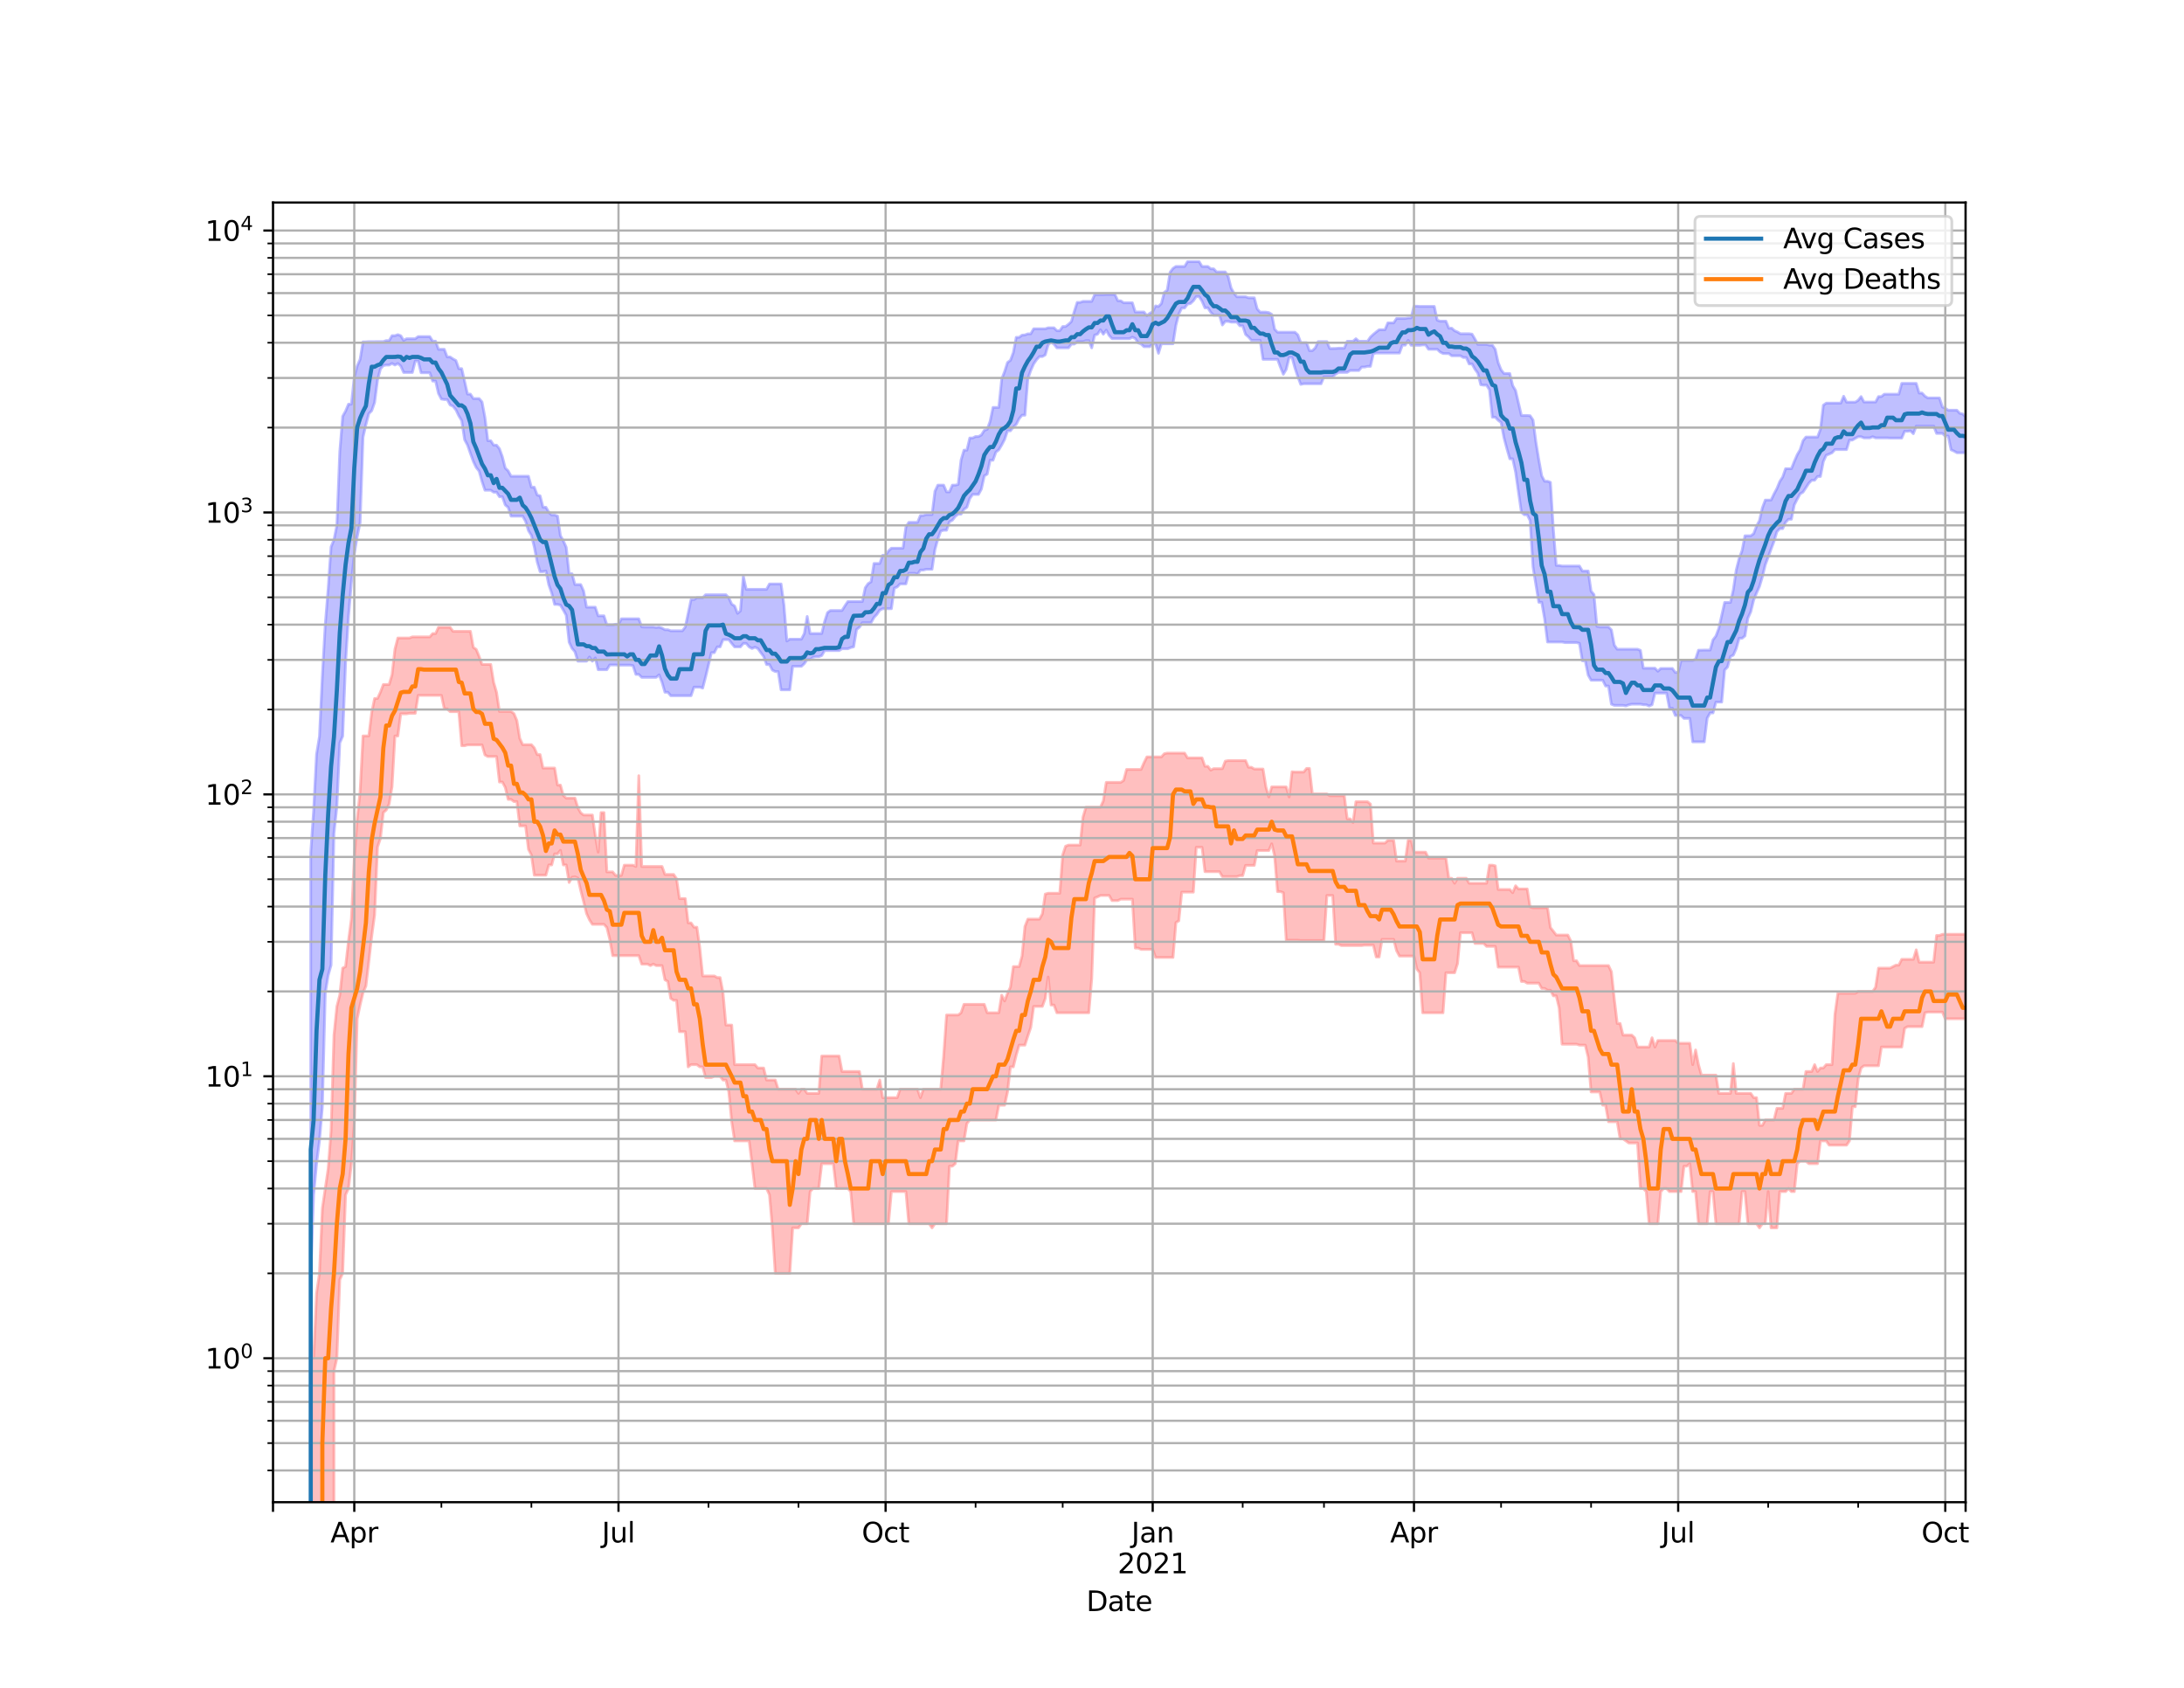 <?xml version="1.0" encoding="utf-8" standalone="no"?>
<!DOCTYPE svg PUBLIC "-//W3C//DTD SVG 1.1//EN"
  "http://www.w3.org/Graphics/SVG/1.1/DTD/svg11.dtd">
<svg height="612pt" version="1.1" viewBox="0 0 792 612" width="792pt" xmlns="http://www.w3.org/2000/svg" xmlns:xlink="http://www.w3.org/1999/xlink">
 <defs>
  <style type="text/css">*{stroke-linecap:butt;stroke-linejoin:round;}</style>
 </defs>
 <g id="figure_1">
  <g id="patch_1">
   <path d="M 0 612 
L 792 612 
L 792 0 
L 0 0 
z
" style="fill:#ffffff;"/>
  </g>
  <g id="axes_1">
   <g id="patch_2">
    <path d="M 99 544.68 
L 712.8 544.68 
L 712.8 73.44 
L 99 73.44 
z
" style="fill:#ffffff;"/>
   </g>
   <g id="PolyCollection_1">
    <path clip-path="url(#p68e2955192)" d="M 99 102716.49 
L 99 102716.49 
L 100.053 102716.49 
L 101.106 102716.49 
L 102.158 102716.49 
L 103.211 102716.49 
L 104.264 102716.49 
L 105.317 102716.49 
L 106.37 102716.49 
L 107.423 102716.49 
L 108.475 102716.49 
L 109.528 102716.49 
L 110.581 102716.49 
L 111.634 102716.49 
L 112.687 309.191 
L 113.74 293.816 
L 114.792 273.452 
L 115.845 267.063 
L 116.898 244.958 
L 117.951 226.45 
L 119.004 213.452 
L 120.057 198.286 
L 121.109 195.733 
L 122.162 190.478 
L 123.215 163.764 
L 124.268 150.933 
L 125.321 149.072 
L 126.374 146.553 
L 127.426 146.553 
L 128.479 136.788 
L 129.532 132.683 
L 130.585 130.303 
L 131.638 123.961 
L 132.691 123.961 
L 133.743 123.875 
L 134.796 123.875 
L 135.849 123.875 
L 136.902 123.858 
L 137.955 123.858 
L 139.008 123.858 
L 140.06 123.5 
L 141.113 123.5 
L 142.166 121.718 
L 143.219 121.718 
L 144.272 121.34 
L 145.325 121.718 
L 146.377 123.416 
L 147.43 122.826 
L 148.483 122.826 
L 149.536 122.826 
L 150.589 122.826 
L 151.642 122.05 
L 152.694 122.05 
L 153.747 122.05 
L 154.8 122.05 
L 155.853 122.05 
L 156.906 123.707 
L 157.958 123.707 
L 159.011 126.653 
L 160.064 126.653 
L 161.117 126.653 
L 162.17 129.429 
L 163.223 129.429 
L 164.275 130.149 
L 165.328 130.727 
L 166.381 133.667 
L 167.434 133.667 
L 168.487 138.253 
L 169.54 142.903 
L 170.592 142.903 
L 171.645 144.525 
L 172.698 144.525 
L 173.751 144.525 
L 174.804 145.743 
L 175.857 151.37 
L 176.909 159.8 
L 177.962 159.8 
L 179.015 161.405 
L 180.068 161.405 
L 181.121 162.71 
L 182.174 165.626 
L 183.226 169.726 
L 184.279 170.723 
L 185.332 172.68 
L 186.385 172.68 
L 187.438 172.68 
L 188.491 172.68 
L 189.543 172.68 
L 190.596 172.68 
L 191.649 172.68 
L 192.702 176.661 
L 193.755 176.661 
L 194.808 179.503 
L 195.86 179.769 
L 196.913 183.917 
L 197.966 183.917 
L 199.019 185.74 
L 200.072 186.735 
L 201.125 186.735 
L 202.177 187.104 
L 203.23 194.211 
L 204.283 196.09 
L 205.336 198.451 
L 206.389 208.052 
L 207.442 208.052 
L 208.494 211.963 
L 209.547 211.963 
L 210.6 211.963 
L 211.653 214.337 
L 212.706 220.164 
L 213.758 220.164 
L 214.811 220.164 
L 215.864 220.164 
L 216.917 223.294 
L 217.97 223.294 
L 219.023 223.294 
L 220.075 226.55 
L 221.128 226.55 
L 222.181 226.55 
L 223.234 226.35 
L 224.287 226.35 
L 225.34 224.381 
L 226.392 224.381 
L 227.445 224.381 
L 228.498 224.381 
L 229.551 224.381 
L 230.604 224.381 
L 231.657 224.381 
L 232.709 227.29 
L 233.762 227.357 
L 234.815 227.357 
L 235.868 227.357 
L 236.921 227.357 
L 237.974 227.516 
L 239.026 227.38 
L 240.079 227.755 
L 241.132 228.342 
L 242.185 228.342 
L 243.238 228.725 
L 244.291 228.725 
L 245.343 228.725 
L 246.396 228.725 
L 247.449 228.725 
L 248.502 227.38 
L 249.555 222.415 
L 250.608 217.403 
L 251.66 217.403 
L 252.713 216.73 
L 253.766 216.73 
L 254.819 216.73 
L 255.872 215.657 
L 256.925 215.657 
L 257.977 215.657 
L 259.03 215.657 
L 260.083 215.657 
L 261.136 215.657 
L 262.189 215.657 
L 263.242 215.657 
L 264.294 216.73 
L 265.347 219.071 
L 266.4 219.724 
L 267.453 222.405 
L 268.506 221.513 
L 269.558 208.947 
L 270.611 213.692 
L 271.664 213.692 
L 272.717 213.692 
L 273.77 213.692 
L 274.823 213.692 
L 275.875 213.692 
L 276.928 213.692 
L 277.981 213.692 
L 279.034 211.739 
L 280.087 211.739 
L 281.14 211.739 
L 282.192 211.739 
L 283.245 211.739 
L 284.298 219.373 
L 285.351 232.435 
L 286.404 231.755 
L 287.457 231.755 
L 288.509 231.755 
L 289.562 231.755 
L 290.615 231.755 
L 291.668 229.716 
L 292.721 223.522 
L 293.774 229.716 
L 294.826 229.716 
L 295.879 229.716 
L 296.932 229.716 
L 297.985 229.716 
L 299.038 225.377 
L 300.091 222.112 
L 301.143 221.364 
L 302.196 221.364 
L 303.249 221.364 
L 304.302 221.364 
L 305.355 221.364 
L 306.408 219.667 
L 307.46 218.114 
L 308.513 218.114 
L 309.566 218.114 
L 310.619 218.114 
L 311.672 218.114 
L 312.725 218.114 
L 313.777 213.097 
L 314.83 211.62 
L 315.883 210.966 
L 316.936 204.31 
L 317.989 204.31 
L 319.042 204.31 
L 320.094 201.334 
L 321.147 201.334 
L 322.2 199.763 
L 323.253 198.765 
L 324.306 198.765 
L 325.358 198.765 
L 326.411 198.765 
L 327.464 198.765 
L 328.517 191.094 
L 329.57 189.402 
L 330.623 189.402 
L 331.675 189.402 
L 332.728 189.402 
L 333.781 186.908 
L 334.834 186.908 
L 335.887 186.581 
L 336.94 186.581 
L 337.992 186.581 
L 339.045 178.134 
L 340.098 175.905 
L 341.151 175.905 
L 342.204 175.905 
L 343.257 178.355 
L 344.309 178.355 
L 345.362 175.905 
L 346.415 175.905 
L 347.468 175.65 
L 348.521 166.779 
L 349.574 163.232 
L 350.626 163.232 
L 351.679 158.81 
L 352.732 158.81 
L 353.785 158.284 
L 354.838 158.284 
L 355.891 157.707 
L 356.943 156.033 
L 357.996 155.673 
L 359.049 152.761 
L 360.102 147.725 
L 361.155 147.725 
L 362.208 147.725 
L 363.26 137.424 
L 364.313 134.723 
L 365.366 131.42 
L 366.419 130.664 
L 367.472 127.834 
L 368.525 122.314 
L 369.577 122.314 
L 370.63 121.528 
L 371.683 121.44 
L 372.736 121.042 
L 373.789 121.042 
L 374.842 119.214 
L 375.894 119.214 
L 376.947 119.214 
L 378 119.214 
L 379.053 119.214 
L 380.106 118.859 
L 381.158 118.859 
L 382.211 118.859 
L 383.264 119.902 
L 384.317 119.902 
L 385.37 118.394 
L 386.423 118.394 
L 387.475 117.585 
L 388.528 116.587 
L 389.581 112.925 
L 390.634 109.641 
L 391.687 109.641 
L 392.74 109.278 
L 393.792 109.278 
L 394.845 109.278 
L 395.898 109.278 
L 396.951 106.866 
L 398.004 106.866 
L 399.057 106.866 
L 400.109 106.866 
L 401.162 106.781 
L 402.215 106.781 
L 403.268 106.781 
L 404.321 106.781 
L 405.374 109.068 
L 406.426 109.068 
L 407.479 109.785 
L 408.532 109.785 
L 409.585 109.785 
L 410.638 109.785 
L 411.691 113.134 
L 412.743 113.134 
L 413.796 113.134 
L 414.849 113.134 
L 415.902 114.5 
L 416.955 113.614 
L 418.008 113.041 
L 419.06 110.921 
L 420.113 111.116 
L 421.166 110.068 
L 422.219 105.989 
L 423.272 105.243 
L 424.325 98.706 
L 425.377 97.311 
L 426.43 96.609 
L 427.483 96.609 
L 428.536 96.609 
L 429.589 96.609 
L 430.642 94.86 
L 431.694 94.86 
L 432.747 94.86 
L 433.8 94.86 
L 434.853 94.86 
L 435.906 96.609 
L 436.958 96.609 
L 438.011 96.609 
L 439.064 97.47 
L 440.117 97.47 
L 441.17 98.602 
L 442.223 98.602 
L 443.275 98.602 
L 444.328 98.602 
L 445.381 100.233 
L 446.434 104.421 
L 447.487 106.306 
L 448.54 107.608 
L 449.592 107.608 
L 450.645 107.608 
L 451.698 107.608 
L 452.751 107.987 
L 453.804 107.987 
L 454.857 107.987 
L 455.909 112 
L 456.962 113.183 
L 458.015 113.183 
L 459.068 113.183 
L 460.121 113.349 
L 461.174 113.968 
L 462.226 119.358 
L 463.279 120.459 
L 464.332 120.459 
L 465.385 120.459 
L 466.438 120.459 
L 467.491 120.459 
L 468.543 120.459 
L 469.596 120.459 
L 470.649 121.422 
L 471.702 124.233 
L 472.755 124.233 
L 473.808 124.233 
L 474.86 127.142 
L 475.913 127.142 
L 476.966 126.136 
L 478.019 123.862 
L 479.072 123.862 
L 480.125 123.862 
L 481.177 123.862 
L 482.23 126.366 
L 483.283 126.366 
L 484.336 126.341 
L 485.389 126.258 
L 486.442 126.258 
L 487.494 126.258 
L 488.547 123.731 
L 489.6 123.731 
L 490.653 123.731 
L 491.706 122.826 
L 492.758 123.738 
L 493.811 123.738 
L 494.864 123.738 
L 495.917 123.738 
L 496.97 122.221 
L 498.023 121.234 
L 499.075 120.363 
L 500.128 119.558 
L 501.181 119.558 
L 502.234 119.558 
L 503.287 117.076 
L 504.34 117.076 
L 505.392 117.076 
L 506.445 115.468 
L 507.498 115.468 
L 508.551 115.468 
L 509.604 115.468 
L 510.657 115.277 
L 511.709 115.277 
L 512.762 111.013 
L 513.815 111.013 
L 514.868 111.102 
L 515.921 111.102 
L 516.974 111.102 
L 518.026 111.102 
L 519.079 111.102 
L 520.132 111.102 
L 521.185 116.076 
L 522.238 116.456 
L 523.291 116.456 
L 524.343 116.456 
L 525.396 119.004 
L 526.449 119.004 
L 527.502 119.927 
L 528.555 120.381 
L 529.608 121.011 
L 530.66 121.011 
L 531.713 121.011 
L 532.766 121.011 
L 533.819 121.16 
L 534.872 122.944 
L 535.925 124.892 
L 536.977 124.892 
L 538.03 124.892 
L 539.083 124.892 
L 540.136 125.158 
L 541.189 125.158 
L 542.242 126.689 
L 543.294 131.466 
L 544.347 134.098 
L 545.4 135.405 
L 546.453 135.405 
L 547.506 135.426 
L 548.558 139.81 
L 549.611 141.608 
L 550.664 146.151 
L 551.717 150.651 
L 552.77 150.651 
L 553.823 150.651 
L 554.875 150.729 
L 555.928 152.291 
L 556.981 160.301 
L 558.034 166.756 
L 559.087 172.542 
L 560.14 174.5 
L 561.192 174.5 
L 562.245 174.884 
L 563.298 191.901 
L 564.351 205.022 
L 565.404 205.022 
L 566.457 205.235 
L 567.509 205.235 
L 568.562 205.235 
L 569.615 205.235 
L 570.668 205.235 
L 571.721 205.235 
L 572.774 205.235 
L 573.826 207.052 
L 574.879 207.052 
L 575.932 207.052 
L 576.985 214.346 
L 578.038 215.605 
L 579.091 227.087 
L 580.143 227.335 
L 581.196 227.335 
L 582.249 227.335 
L 583.302 227.335 
L 584.355 228.399 
L 585.408 233.906 
L 586.46 235.4 
L 587.513 235.4 
L 588.566 235.4 
L 589.619 235.4 
L 590.672 235.4 
L 591.725 235.4 
L 592.777 235.4 
L 593.83 235.4 
L 594.883 235.808 
L 595.936 242.282 
L 596.989 242.282 
L 598.042 242.282 
L 599.094 242.282 
L 600.147 242.282 
L 601.2 243.388 
L 602.253 242.377 
L 603.306 242.377 
L 604.358 242.377 
L 605.411 242.377 
L 606.464 242.377 
L 607.517 243.812 
L 608.57 243.812 
L 609.623 239.474 
L 610.675 239.474 
L 611.728 239.474 
L 612.781 239.474 
L 613.834 239.474 
L 614.887 238.986 
L 615.94 235.754 
L 616.992 235.754 
L 618.045 235.713 
L 619.098 235.713 
L 620.151 235.713 
L 621.204 231.994 
L 622.257 230.633 
L 623.309 227.835 
L 624.362 223.119 
L 625.415 218.437 
L 626.468 218.437 
L 627.521 218.437 
L 628.574 213.792 
L 629.626 206.66 
L 630.679 202.502 
L 631.732 199.672 
L 632.785 194.275 
L 633.838 194.275 
L 634.891 194.275 
L 635.943 193.508 
L 636.996 190.76 
L 638.049 188.738 
L 639.102 184.147 
L 640.155 181.327 
L 641.208 181.327 
L 642.26 181.327 
L 643.313 179.108 
L 644.366 177.148 
L 645.419 174.576 
L 646.472 172.952 
L 647.525 169.936 
L 648.577 169.936 
L 649.63 169.936 
L 650.683 167.312 
L 651.736 164.894 
L 652.789 163.078 
L 653.842 159.804 
L 654.894 158.48 
L 655.947 158.48 
L 657 158.48 
L 658.053 158.48 
L 659.106 158.48 
L 660.158 155.678 
L 661.211 146.923 
L 662.264 146.175 
L 663.317 146.175 
L 664.37 146.175 
L 665.423 146.175 
L 666.475 146.175 
L 667.528 146.175 
L 668.581 143.676 
L 669.634 145.82 
L 670.687 145.82 
L 671.74 145.82 
L 672.792 145.82 
L 673.845 145.149 
L 674.898 143.79 
L 675.951 145.775 
L 677.004 145.775 
L 678.057 145.775 
L 679.109 145.775 
L 680.162 145.775 
L 681.215 143.79 
L 682.268 143.79 
L 683.321 142.93 
L 684.374 142.93 
L 685.426 142.93 
L 686.479 142.93 
L 687.532 142.93 
L 688.585 142.93 
L 689.638 139.012 
L 690.691 139.012 
L 691.743 139.012 
L 692.796 139.012 
L 693.849 139.012 
L 694.902 139.012 
L 695.955 142.521 
L 697.008 142.521 
L 698.06 143.664 
L 699.113 144.287 
L 700.166 144.287 
L 701.219 144.287 
L 702.272 144.287 
L 703.325 144.287 
L 704.377 147.562 
L 705.43 148.001 
L 706.483 148.751 
L 707.536 148.751 
L 708.589 148.751 
L 709.642 148.751 
L 710.694 149.869 
L 711.747 150.103 
L 712.8 151.15 
L 712.8 164.163 
L 712.8 164.163 
L 711.747 164.163 
L 710.694 164.163 
L 709.642 164.163 
L 708.589 163.554 
L 707.536 163.102 
L 706.483 158.11 
L 705.43 158.11 
L 704.377 157.159 
L 703.325 157.159 
L 702.272 157.159 
L 701.219 154.489 
L 700.166 154.489 
L 699.113 154.489 
L 698.06 154.489 
L 697.008 154.489 
L 695.955 154.489 
L 694.902 154.489 
L 693.849 157.255 
L 692.796 156.24 
L 691.743 156.382 
L 690.691 156.382 
L 689.638 158.846 
L 688.585 158.846 
L 687.532 158.846 
L 686.479 158.846 
L 685.426 158.846 
L 684.374 158.781 
L 683.321 158.781 
L 682.268 158.781 
L 681.215 158.781 
L 680.162 158.781 
L 679.109 158.353 
L 678.057 158.781 
L 677.004 158.781 
L 675.951 158.781 
L 674.898 158.353 
L 673.845 158.353 
L 672.792 158.921 
L 671.74 159.558 
L 670.687 159.558 
L 669.634 163.003 
L 668.581 163.003 
L 667.528 163.003 
L 666.475 163.003 
L 665.423 163.003 
L 664.37 164.166 
L 663.317 164.643 
L 662.264 165.047 
L 661.211 167.358 
L 660.158 172.763 
L 659.106 172.763 
L 658.053 174.134 
L 657 174.134 
L 655.947 175.218 
L 654.894 176.846 
L 653.842 178.441 
L 652.789 179.074 
L 651.736 180.991 
L 650.683 183.057 
L 649.63 188.28 
L 648.577 188.28 
L 647.525 189.373 
L 646.472 191.678 
L 645.419 191.678 
L 644.366 192.807 
L 643.313 196.325 
L 642.26 199.105 
L 641.208 201.975 
L 640.155 204.817 
L 639.102 209.142 
L 638.049 212.664 
L 636.996 214.992 
L 635.943 217.557 
L 634.891 221.841 
L 633.838 224.149 
L 632.785 230.584 
L 631.732 231.432 
L 630.679 231.432 
L 629.626 235.156 
L 628.574 237.539 
L 627.521 238.069 
L 626.468 241.856 
L 625.415 242.936 
L 624.362 254.576 
L 623.309 254.576 
L 622.257 254.576 
L 621.204 258.505 
L 620.151 258.505 
L 619.098 260.393 
L 618.045 268.986 
L 616.992 268.986 
L 615.94 268.986 
L 614.887 268.986 
L 613.834 268.986 
L 612.781 260.489 
L 611.728 260.489 
L 610.675 260.489 
L 609.623 259.428 
L 608.57 259.428 
L 607.517 259.428 
L 606.464 256.781 
L 605.411 256.781 
L 604.358 251.314 
L 603.306 251.314 
L 602.253 251.314 
L 601.2 251.314 
L 600.147 251.314 
L 599.094 255.547 
L 598.042 255.998 
L 596.989 255.547 
L 595.936 255.526 
L 594.883 255.334 
L 593.83 255.334 
L 592.777 255.334 
L 591.725 255.334 
L 590.672 255.547 
L 589.619 255.955 
L 588.566 255.761 
L 587.513 255.761 
L 586.46 255.761 
L 585.408 255.761 
L 584.355 255.334 
L 583.302 248.749 
L 582.249 248.749 
L 581.196 246.638 
L 580.143 246.638 
L 579.091 246.638 
L 578.038 246.638 
L 576.985 246.638 
L 575.932 244.79 
L 574.879 239.638 
L 573.826 239.593 
L 572.774 233.281 
L 571.721 232.997 
L 570.668 232.997 
L 569.615 232.997 
L 568.562 232.997 
L 567.509 232.997 
L 566.457 232.792 
L 565.404 232.792 
L 564.351 232.792 
L 563.298 232.792 
L 562.245 232.792 
L 561.192 232.792 
L 560.14 224.424 
L 559.087 218.382 
L 558.034 218.382 
L 556.981 212.075 
L 555.928 205.552 
L 554.875 188.785 
L 553.823 186.649 
L 552.77 186.649 
L 551.717 185.731 
L 550.664 178.52 
L 549.611 171.148 
L 548.558 166.362 
L 547.506 166.362 
L 546.453 162.691 
L 545.4 158.728 
L 544.347 153.182 
L 543.294 152.4 
L 542.242 151.276 
L 541.189 151.276 
L 540.136 141.343 
L 539.083 139.649 
L 538.03 139.649 
L 536.977 139.499 
L 535.925 135.33 
L 534.872 133.874 
L 533.819 131.969 
L 532.766 131.969 
L 531.713 129.627 
L 530.66 129.627 
L 529.608 129.005 
L 528.555 129.005 
L 527.502 129.005 
L 526.449 129.005 
L 525.396 128.201 
L 524.343 128.201 
L 523.291 128.174 
L 522.238 127.641 
L 521.185 126.64 
L 520.132 126.64 
L 519.079 126.64 
L 518.026 126.64 
L 516.974 125.058 
L 515.921 125.058 
L 514.868 125.208 
L 513.815 125.208 
L 512.762 125.208 
L 511.709 125.208 
L 510.657 123.383 
L 509.604 125.153 
L 508.551 125.153 
L 507.498 128.017 
L 506.445 128.017 
L 505.392 128.017 
L 504.34 128.017 
L 503.287 128.017 
L 502.234 128.017 
L 501.181 128.017 
L 500.128 128.017 
L 499.075 128.017 
L 498.023 128.224 
L 496.97 132.834 
L 495.917 132.834 
L 494.864 133.089 
L 493.811 133.089 
L 492.758 134.345 
L 491.706 134.345 
L 490.653 134.345 
L 489.6 134.345 
L 488.547 135.023 
L 487.494 135.023 
L 486.442 135.023 
L 485.389 135.023 
L 484.336 135.673 
L 483.283 136.612 
L 482.23 136.612 
L 481.177 136.612 
L 480.125 136.612 
L 479.072 139.155 
L 478.019 139.155 
L 476.966 139.155 
L 475.913 139.155 
L 474.86 139.155 
L 473.808 139.155 
L 472.755 139.155 
L 471.702 139.377 
L 470.649 136.612 
L 469.596 133.448 
L 468.543 129.608 
L 467.491 129.591 
L 466.438 133.953 
L 465.385 135.714 
L 464.332 133.147 
L 463.279 130.295 
L 462.226 130.295 
L 461.174 130.295 
L 460.121 130.295 
L 459.068 130.295 
L 458.015 130.295 
L 456.962 123.389 
L 455.909 123.389 
L 454.857 123.389 
L 453.804 123.389 
L 452.751 122.165 
L 451.698 121.275 
L 450.645 118.132 
L 449.592 118.132 
L 448.54 116.79 
L 447.487 116.79 
L 446.434 116.79 
L 445.381 116.538 
L 444.328 116.538 
L 443.275 117.845 
L 442.223 114.312 
L 441.17 114.312 
L 440.117 114.312 
L 439.064 113.249 
L 438.011 111.636 
L 436.958 111.636 
L 435.906 109.213 
L 434.853 107.535 
L 433.8 107.535 
L 432.747 109.076 
L 431.694 110.052 
L 430.642 110.257 
L 429.589 111.669 
L 428.536 111.669 
L 427.483 113.85 
L 426.43 117.939 
L 425.377 124.648 
L 424.325 124.648 
L 423.272 124.648 
L 422.219 124.648 
L 421.166 124.648 
L 420.113 128.109 
L 419.06 124.663 
L 418.008 124.663 
L 416.955 125.713 
L 415.902 125.713 
L 414.849 125.713 
L 413.796 124.728 
L 412.743 124.318 
L 411.691 122.759 
L 410.638 122.239 
L 409.585 122.795 
L 408.532 122.795 
L 407.479 122.795 
L 406.426 122.795 
L 405.374 122.795 
L 404.321 122.795 
L 403.268 122.795 
L 402.215 121.632 
L 401.162 119.716 
L 400.109 121.183 
L 399.057 119.567 
L 398.004 121.183 
L 396.951 121.51 
L 395.898 126.137 
L 394.845 123.507 
L 393.792 123.507 
L 392.74 123.862 
L 391.687 123.862 
L 390.634 123.862 
L 389.581 124.772 
L 388.528 124.772 
L 387.475 126.137 
L 386.423 126.137 
L 385.37 126.137 
L 384.317 126.137 
L 383.264 126.137 
L 382.211 124.813 
L 381.158 124.047 
L 380.106 125.011 
L 379.053 128.684 
L 378 129.293 
L 376.947 129.293 
L 375.894 130.421 
L 374.842 131.961 
L 373.789 134.34 
L 372.736 137.333 
L 371.683 150.546 
L 370.63 150.546 
L 369.577 151.818 
L 368.525 153.871 
L 367.472 154.868 
L 366.419 156.208 
L 365.366 156.208 
L 364.313 159.33 
L 363.26 161.335 
L 362.208 163.11 
L 361.155 163.926 
L 360.102 166.883 
L 359.049 166.883 
L 357.996 171.92 
L 356.943 172.548 
L 355.891 177.331 
L 354.838 179.276 
L 353.785 179.276 
L 352.732 179.276 
L 351.679 180.76 
L 350.626 183.925 
L 349.574 184.685 
L 348.521 186.428 
L 347.468 186.428 
L 346.415 187.269 
L 345.362 188.633 
L 344.309 189.181 
L 343.257 192.259 
L 342.204 192.259 
L 341.151 192.584 
L 340.098 195.495 
L 339.045 199.255 
L 337.992 206.419 
L 336.94 206.419 
L 335.887 206.419 
L 334.834 206.696 
L 333.781 206.696 
L 332.728 208.221 
L 331.675 207.869 
L 330.623 207.869 
L 329.57 207.869 
L 328.517 211.724 
L 327.464 211.724 
L 326.411 211.724 
L 325.358 212.819 
L 324.306 213.27 
L 323.253 220.707 
L 322.2 220.707 
L 321.147 220.707 
L 320.094 220.707 
L 319.042 221.236 
L 317.989 222.771 
L 316.936 223.887 
L 315.883 225.79 
L 314.83 225.79 
L 313.777 225.79 
L 312.725 225.79 
L 311.672 227.414 
L 310.619 228.261 
L 309.566 234.527 
L 308.513 234.807 
L 307.46 235.224 
L 306.408 235.224 
L 305.355 235.224 
L 304.302 235.904 
L 303.249 235.904 
L 302.196 235.904 
L 301.143 235.904 
L 300.091 235.904 
L 299.038 235.904 
L 297.985 237.71 
L 296.932 238.112 
L 295.879 238.112 
L 294.826 238.315 
L 293.774 239.133 
L 292.721 239.133 
L 291.668 240.634 
L 290.615 241.606 
L 289.562 241.606 
L 288.509 241.606 
L 287.457 241.606 
L 286.404 250.126 
L 285.351 250.126 
L 284.298 250.126 
L 283.245 250.126 
L 282.192 243.502 
L 281.14 243.502 
L 280.087 242.968 
L 279.034 240.955 
L 277.981 240.955 
L 276.928 238.011 
L 275.875 236.638 
L 274.823 235.156 
L 273.77 234.673 
L 272.717 235.129 
L 271.664 234.553 
L 270.611 233.307 
L 269.558 233.307 
L 268.506 234.553 
L 267.453 234.553 
L 266.4 234.553 
L 265.347 233.307 
L 264.294 231.931 
L 263.242 231.931 
L 262.189 231.931 
L 261.136 234.553 
L 260.083 234.553 
L 259.03 236.651 
L 257.977 236.651 
L 256.925 241.094 
L 255.872 245.466 
L 254.819 249.507 
L 253.766 249.154 
L 252.713 249.154 
L 251.66 249.154 
L 250.608 252.256 
L 249.555 252.256 
L 248.502 252.256 
L 247.449 252.256 
L 246.396 252.256 
L 245.343 252.256 
L 244.291 252.256 
L 243.238 252.256 
L 242.185 251.004 
L 241.132 251.004 
L 240.079 247.378 
L 239.026 244.69 
L 237.974 245.602 
L 236.921 245.602 
L 235.868 245.602 
L 234.815 245.602 
L 233.762 245.602 
L 232.709 245.602 
L 231.657 244.54 
L 230.604 244.54 
L 229.551 241.357 
L 228.498 241.171 
L 227.445 241.171 
L 226.392 241.171 
L 225.34 241.171 
L 224.287 241.171 
L 223.234 241.109 
L 222.181 241.109 
L 221.128 241.109 
L 220.075 242.823 
L 219.023 242.823 
L 217.97 242.823 
L 216.917 242.823 
L 215.864 238.547 
L 214.811 239.742 
L 213.758 238.228 
L 212.706 239.742 
L 211.653 239.742 
L 210.6 239.742 
L 209.547 239.742 
L 208.494 236.318 
L 207.442 235.089 
L 206.389 232.869 
L 205.336 223.109 
L 204.283 221.206 
L 203.23 219.411 
L 202.177 219.156 
L 201.125 219.156 
L 200.072 215.018 
L 199.019 212.067 
L 197.966 207.038 
L 196.913 207.282 
L 195.86 207.282 
L 194.808 203.761 
L 193.755 198.304 
L 192.702 194.104 
L 191.649 192.444 
L 190.596 189.009 
L 189.543 187.149 
L 188.491 187.149 
L 187.438 187.149 
L 186.385 187.149 
L 185.332 187.149 
L 184.279 183.972 
L 183.226 183.099 
L 182.174 180.119 
L 181.121 180.119 
L 180.068 178.467 
L 179.015 178.467 
L 177.962 177.747 
L 176.909 177.747 
L 175.857 177.747 
L 174.804 174.6 
L 173.751 170.833 
L 172.698 169.516 
L 171.645 167.309 
L 170.592 164.387 
L 169.54 161.389 
L 168.487 159.435 
L 167.434 152.521 
L 166.381 150.785 
L 165.328 148.601 
L 164.275 147.29 
L 163.223 146.838 
L 162.17 144.869 
L 161.117 144.869 
L 160.064 144.695 
L 159.011 142.684 
L 157.958 138.174 
L 156.906 138.174 
L 155.853 135.155 
L 154.8 135.155 
L 153.747 135.155 
L 152.694 135.155 
L 151.642 130.899 
L 150.589 130.899 
L 149.536 135.058 
L 148.483 135.058 
L 147.43 135.058 
L 146.377 135.058 
L 145.325 132.698 
L 144.272 131.807 
L 143.219 132.355 
L 142.166 131.795 
L 141.113 132.355 
L 140.06 132.355 
L 139.008 132.564 
L 137.955 133.803 
L 136.902 137.806 
L 135.849 145.916 
L 134.796 148.929 
L 133.743 149.976 
L 132.691 153.971 
L 131.638 158.574 
L 130.585 189.512 
L 129.532 194.593 
L 128.479 200.889 
L 127.426 211.225 
L 126.374 223.615 
L 125.321 240.269 
L 124.268 266.952 
L 123.215 269.363 
L 122.162 292.422 
L 121.109 302.194 
L 120.057 349.941 
L 119.004 353.674 
L 117.951 360.162 
L 116.898 401.294 
L 115.845 413.688 
L 114.792 421.933 
L 113.74 433.22 
L 112.687 461.715 
L 111.634 102716.49 
L 110.581 102716.49 
L 109.528 102716.49 
L 108.475 102716.49 
L 107.423 102716.49 
L 106.37 102716.49 
L 105.317 102716.49 
L 104.264 102716.49 
L 103.211 102716.49 
L 102.158 102716.49 
L 101.106 102716.49 
L 100.053 102716.49 
L 99 102716.49 
z
" style="fill:#8080ff;fill-opacity:0.5;stroke:#8080ff;stroke-opacity:0.5;"/>
   </g>
   <g id="PolyCollection_2">
    <path clip-path="url(#p68e2955192)" d="M 99 102716.49 
L 99 102716.49 
L 100.053 102716.49 
L 101.106 102716.49 
L 102.158 102716.49 
L 103.211 102716.49 
L 104.264 102716.49 
L 105.317 102716.49 
L 106.37 102716.49 
L 107.423 102716.49 
L 108.475 102716.49 
L 109.528 102716.49 
L 110.581 102716.49 
L 111.634 102716.49 
L 112.687 492.488 
L 113.74 492.488 
L 114.792 468.93 
L 115.845 461.715 
L 116.898 438.158 
L 117.951 430.943 
L 119.004 423.783 
L 120.057 410.077 
L 121.109 375.326 
L 122.162 364.915 
L 123.215 360.843 
L 124.268 351.028 
L 125.321 350.481 
L 126.374 341.195 
L 127.426 333.15 
L 128.479 311.464 
L 129.532 296.85 
L 130.585 287.16 
L 131.638 266.842 
L 132.691 266.842 
L 133.743 266.842 
L 134.796 258.345 
L 135.849 253.258 
L 136.902 253.258 
L 137.955 250.966 
L 139.008 248.203 
L 140.06 248.203 
L 141.113 248.203 
L 142.166 244.656 
L 143.219 235.4 
L 144.272 231.333 
L 145.325 231.333 
L 146.377 231.333 
L 147.43 231.333 
L 148.483 231.333 
L 149.536 230.926 
L 150.589 230.926 
L 151.642 230.926 
L 152.694 230.926 
L 153.747 230.926 
L 154.8 230.926 
L 155.853 230.926 
L 156.906 229.74 
L 157.958 229.74 
L 159.011 227.459 
L 160.064 227.459 
L 161.117 227.459 
L 162.17 227.459 
L 163.223 227.459 
L 164.275 228.912 
L 165.328 228.912 
L 166.381 228.912 
L 167.434 228.912 
L 168.487 228.912 
L 169.54 228.912 
L 170.592 228.912 
L 171.645 234.74 
L 172.698 235.468 
L 173.751 238.026 
L 174.804 240.909 
L 175.857 240.909 
L 176.909 240.909 
L 177.962 240.909 
L 179.015 247.432 
L 180.068 251.024 
L 181.121 257.983 
L 182.174 257.983 
L 183.226 257.983 
L 184.279 257.983 
L 185.332 257.983 
L 186.385 258.757 
L 187.438 261.284 
L 188.491 267.732 
L 189.543 270.009 
L 190.596 270.009 
L 191.649 270.009 
L 192.702 270.009 
L 193.755 271.178 
L 194.808 273.612 
L 195.86 273.612 
L 196.913 278.49 
L 197.966 278.49 
L 199.019 278.49 
L 200.072 278.49 
L 201.125 278.49 
L 202.177 284.664 
L 203.23 284.664 
L 204.283 288.441 
L 205.336 289.392 
L 206.389 289.392 
L 207.442 289.392 
L 208.494 289.392 
L 209.547 292.865 
L 210.6 294.735 
L 211.653 295.517 
L 212.706 295.517 
L 213.758 295.517 
L 214.811 295.517 
L 215.864 302.871 
L 216.917 308.977 
L 217.97 294.632 
L 219.023 294.632 
L 220.075 316.141 
L 221.128 316.141 
L 222.181 316.141 
L 223.234 317.414 
L 224.287 317.414 
L 225.34 317.414 
L 226.392 313.702 
L 227.445 313.702 
L 228.498 313.702 
L 229.551 313.702 
L 230.604 314.179 
L 231.657 281.259 
L 232.709 314.179 
L 233.762 314.179 
L 234.815 314.179 
L 235.868 314.179 
L 236.921 314.179 
L 237.974 314.179 
L 239.026 314.179 
L 240.079 314.179 
L 241.132 317.071 
L 242.185 317.071 
L 243.238 317.071 
L 244.291 317.071 
L 245.343 318.635 
L 246.396 325.819 
L 247.449 325.819 
L 248.502 325.819 
L 249.555 334.647 
L 250.608 334.647 
L 251.66 336.196 
L 252.713 336.196 
L 253.766 343.612 
L 254.819 353.869 
L 255.872 353.869 
L 256.925 353.869 
L 257.977 353.869 
L 259.03 353.869 
L 260.083 354.46 
L 261.136 354.46 
L 262.189 359.937 
L 263.242 371.675 
L 264.294 371.675 
L 265.347 371.675 
L 266.4 386.032 
L 267.453 386.032 
L 268.506 386.032 
L 269.558 386.032 
L 270.611 386.032 
L 271.664 386.032 
L 272.717 386.032 
L 273.77 386.032 
L 274.823 387.26 
L 275.875 387.26 
L 276.928 387.26 
L 277.981 391.616 
L 279.034 391.616 
L 280.087 391.616 
L 281.14 391.616 
L 282.192 394.941 
L 283.245 394.941 
L 284.298 394.941 
L 285.351 394.941 
L 286.404 394.941 
L 287.457 394.941 
L 288.509 394.941 
L 289.562 396.446 
L 290.615 394.941 
L 291.668 394.941 
L 292.721 396.446 
L 293.774 396.446 
L 294.826 396.446 
L 295.879 396.446 
L 296.932 396.446 
L 297.985 382.915 
L 299.038 382.915 
L 300.091 382.915 
L 301.143 382.915 
L 302.196 382.915 
L 303.249 382.915 
L 304.302 382.915 
L 305.355 388.522 
L 306.408 388.522 
L 307.46 388.522 
L 308.513 388.522 
L 309.566 388.522 
L 310.619 388.522 
L 311.672 388.522 
L 312.725 394.941 
L 313.777 394.941 
L 314.83 394.941 
L 315.883 394.941 
L 316.936 394.941 
L 317.989 394.941 
L 319.042 391.616 
L 320.094 398.004 
L 321.147 398.004 
L 322.2 398.004 
L 323.253 398.004 
L 324.306 398.004 
L 325.358 398.004 
L 326.411 394.941 
L 327.464 394.941 
L 328.517 394.941 
L 329.57 394.941 
L 330.623 394.941 
L 331.675 394.941 
L 332.728 394.941 
L 333.781 398.004 
L 334.834 394.941 
L 335.887 394.941 
L 336.94 394.941 
L 337.992 394.941 
L 339.045 394.941 
L 340.098 394.941 
L 341.151 394.941 
L 342.204 382.915 
L 343.257 368.031 
L 344.309 368.031 
L 345.362 368.031 
L 346.415 368.031 
L 347.468 368.031 
L 348.521 367.231 
L 349.574 364.169 
L 350.626 364.169 
L 351.679 364.169 
L 352.732 364.169 
L 353.785 364.169 
L 354.838 364.169 
L 355.891 364.169 
L 356.943 364.169 
L 357.996 367.231 
L 359.049 367.231 
L 360.102 367.231 
L 361.155 367.231 
L 362.208 367.231 
L 363.26 360.843 
L 364.313 362.952 
L 365.366 360.162 
L 366.419 357.964 
L 367.472 350.481 
L 368.525 350.481 
L 369.577 350.481 
L 370.63 346.664 
L 371.683 335.934 
L 372.736 333.273 
L 373.789 333.273 
L 374.842 333.273 
L 375.894 333.273 
L 376.947 333.273 
L 378 331.348 
L 379.053 324.186 
L 380.106 323.886 
L 381.158 323.886 
L 382.211 323.886 
L 383.264 323.886 
L 384.317 323.886 
L 385.37 309.984 
L 386.423 306.824 
L 387.475 306.419 
L 388.528 306.419 
L 389.581 306.419 
L 390.634 306.419 
L 391.687 306.419 
L 392.74 296.258 
L 393.792 292.717 
L 394.845 292.717 
L 395.898 292.717 
L 396.951 292.717 
L 398.004 292.717 
L 399.057 292.717 
L 400.109 290.363 
L 401.162 283.687 
L 402.215 283.687 
L 403.268 283.687 
L 404.321 283.687 
L 405.374 283.687 
L 406.426 283.687 
L 407.479 282.969 
L 408.532 278.994 
L 409.585 278.994 
L 410.638 278.994 
L 411.691 278.994 
L 412.743 278.994 
L 413.796 278.994 
L 414.849 276.563 
L 415.902 274.454 
L 416.955 274.454 
L 418.008 274.454 
L 419.06 274.454 
L 420.113 274.454 
L 421.166 274.454 
L 422.219 273.292 
L 423.272 273.07 
L 424.325 273.07 
L 425.377 273.07 
L 426.43 273.07 
L 427.483 273.07 
L 428.536 273.07 
L 429.589 273.07 
L 430.642 274.815 
L 431.694 274.815 
L 432.747 274.815 
L 433.8 274.815 
L 434.853 274.815 
L 435.906 274.815 
L 436.958 277.85 
L 438.011 277.85 
L 439.064 279.248 
L 440.117 278.705 
L 441.17 278.705 
L 442.223 278.705 
L 443.275 278.705 
L 444.328 275.984 
L 445.381 275.781 
L 446.434 275.781 
L 447.487 275.781 
L 448.54 275.781 
L 449.592 275.781 
L 450.645 275.781 
L 451.698 275.781 
L 452.751 278.204 
L 453.804 278.204 
L 454.857 278.849 
L 455.909 278.849 
L 456.962 278.849 
L 458.015 278.849 
L 459.068 285.327 
L 460.121 288.982 
L 461.174 285.327 
L 462.226 285.327 
L 463.279 285.327 
L 464.332 285.327 
L 465.385 285.327 
L 466.438 285.327 
L 467.491 288.982 
L 468.543 279.834 
L 469.596 279.945 
L 470.649 279.945 
L 471.702 279.945 
L 472.755 279.945 
L 473.808 278.633 
L 474.86 278.633 
L 475.913 287.862 
L 476.966 287.862 
L 478.019 287.862 
L 479.072 287.862 
L 480.125 287.862 
L 481.177 287.862 
L 482.23 288.531 
L 483.283 288.531 
L 484.336 288.531 
L 485.389 288.531 
L 486.442 288.531 
L 487.494 288.531 
L 488.547 296.904 
L 489.6 296.904 
L 490.653 298.224 
L 491.706 290.692 
L 492.758 290.692 
L 493.811 290.692 
L 494.864 290.692 
L 495.917 290.692 
L 496.97 291.549 
L 498.023 305.687 
L 499.075 305.687 
L 500.128 305.687 
L 501.181 305.687 
L 502.234 305.687 
L 503.287 304.706 
L 504.34 304.706 
L 505.392 304.706 
L 506.445 312.223 
L 507.498 312.223 
L 508.551 312.223 
L 509.604 312.223 
L 510.657 304.706 
L 511.709 304.706 
L 512.762 308.977 
L 513.815 308.977 
L 514.868 308.977 
L 515.921 308.977 
L 516.974 308.977 
L 518.026 311.164 
L 519.079 311.164 
L 520.132 311.164 
L 521.185 311.164 
L 522.238 311.164 
L 523.291 311.164 
L 524.343 311.164 
L 525.396 318.458 
L 526.449 318.458 
L 527.502 320.256 
L 528.555 318.458 
L 529.608 318.458 
L 530.66 318.458 
L 531.713 318.458 
L 532.766 320.256 
L 533.819 320.256 
L 534.872 320.256 
L 535.925 320.256 
L 536.977 320.256 
L 538.03 320.256 
L 539.083 320.256 
L 540.136 313.702 
L 541.189 313.702 
L 542.242 313.94 
L 543.294 322.514 
L 544.347 322.514 
L 545.4 322.514 
L 546.453 322.514 
L 547.506 322.514 
L 548.558 323.687 
L 549.611 321.183 
L 550.664 322.321 
L 551.717 322.321 
L 552.77 322.321 
L 553.823 322.321 
L 554.875 328.83 
L 555.928 329.165 
L 556.981 329.165 
L 558.034 329.165 
L 559.087 329.165 
L 560.14 329.165 
L 561.192 329.165 
L 562.245 336.327 
L 563.298 337.664 
L 564.351 339.043 
L 565.404 339.043 
L 566.457 339.043 
L 567.509 339.043 
L 568.562 339.043 
L 569.615 341.195 
L 570.668 348.359 
L 571.721 348.359 
L 572.774 350.12 
L 573.826 350.12 
L 574.879 350.12 
L 575.932 350.12 
L 576.985 350.12 
L 578.038 350.12 
L 579.091 350.12 
L 580.143 350.12 
L 581.196 350.12 
L 582.249 350.12 
L 583.302 350.12 
L 584.355 352.331 
L 585.408 362.238 
L 586.46 371.094 
L 587.513 371.094 
L 588.566 375.326 
L 589.619 375.326 
L 590.672 375.326 
L 591.725 375.326 
L 592.777 376.287 
L 593.83 379.652 
L 594.883 379.652 
L 595.936 379.652 
L 596.989 379.652 
L 598.042 379.652 
L 599.094 376.287 
L 600.147 379.652 
L 601.2 377.27 
L 602.253 377.27 
L 603.306 377.27 
L 604.358 377.27 
L 605.411 377.27 
L 606.464 377.27 
L 607.517 377.27 
L 608.57 378.276 
L 609.623 378.276 
L 610.675 378.276 
L 611.728 378.276 
L 612.781 378.276 
L 613.834 386.032 
L 614.887 380.714 
L 615.94 386.032 
L 616.992 389.822 
L 618.045 389.822 
L 619.098 389.822 
L 620.151 389.822 
L 621.204 389.822 
L 622.257 389.822 
L 623.309 396.446 
L 624.362 396.446 
L 625.415 396.446 
L 626.468 396.446 
L 627.521 396.446 
L 628.574 385.63 
L 629.626 396.446 
L 630.679 396.446 
L 631.732 396.446 
L 632.785 396.446 
L 633.838 396.446 
L 634.891 396.446 
L 635.943 398.004 
L 636.996 398.004 
L 638.049 408.043 
L 639.102 408.043 
L 640.155 406.098 
L 641.208 406.098 
L 642.26 406.098 
L 643.313 406.098 
L 644.366 401.867 
L 645.419 401.867 
L 646.472 401.867 
L 647.525 396.446 
L 648.577 396.446 
L 649.63 396.446 
L 650.683 394.941 
L 651.736 394.941 
L 652.789 394.941 
L 653.842 394.941 
L 654.894 388.522 
L 655.947 388.522 
L 657 388.522 
L 658.053 386.032 
L 659.106 388.522 
L 660.158 387.26 
L 661.211 387.26 
L 662.264 386.032 
L 663.317 386.032 
L 664.37 386.032 
L 665.423 367.763 
L 666.475 360.162 
L 667.528 360.162 
L 668.581 360.162 
L 669.634 360.162 
L 670.687 360.162 
L 671.74 360.162 
L 672.792 360.162 
L 673.845 359.491 
L 674.898 359.491 
L 675.951 359.491 
L 677.004 359.491 
L 678.057 359.491 
L 679.109 359.491 
L 680.162 357.964 
L 681.215 351.028 
L 682.268 351.028 
L 683.321 351.028 
L 684.374 351.028 
L 685.426 351.028 
L 686.479 350.481 
L 687.532 349.941 
L 688.585 349.941 
L 689.638 347.843 
L 690.691 347.843 
L 691.743 347.843 
L 692.796 347.843 
L 693.849 347.843 
L 694.902 344.395 
L 695.955 348.88 
L 697.008 348.88 
L 698.06 348.88 
L 699.113 348.88 
L 700.166 348.88 
L 701.219 348.88 
L 702.272 339.183 
L 703.325 339.183 
L 704.377 338.764 
L 705.43 338.764 
L 706.483 338.764 
L 707.536 338.764 
L 708.589 338.764 
L 709.642 338.764 
L 710.694 338.764 
L 711.747 338.764 
L 712.8 338.764 
L 712.8 369.398 
L 712.8 369.398 
L 711.747 369.398 
L 710.694 369.398 
L 709.642 369.398 
L 708.589 369.398 
L 707.536 369.398 
L 706.483 369.398 
L 705.43 369.398 
L 704.377 366.968 
L 703.325 366.968 
L 702.272 366.968 
L 701.219 366.968 
L 700.166 366.968 
L 699.113 366.968 
L 698.06 367.231 
L 697.008 372.263 
L 695.955 372.263 
L 694.902 372.263 
L 693.849 372.263 
L 692.796 372.263 
L 691.743 372.263 
L 690.691 372.859 
L 689.638 379.652 
L 688.585 379.652 
L 687.532 379.652 
L 686.479 379.652 
L 685.426 379.652 
L 684.374 379.652 
L 683.321 379.652 
L 682.268 379.652 
L 681.215 386.438 
L 680.162 386.438 
L 679.109 386.438 
L 678.057 386.438 
L 677.004 386.438 
L 675.951 386.438 
L 674.898 387.26 
L 673.845 391.16 
L 672.792 401.294 
L 671.74 401.294 
L 670.687 413.688 
L 669.634 415.219 
L 668.581 415.219 
L 667.528 415.219 
L 666.475 415.219 
L 665.423 415.219 
L 664.37 415.219 
L 663.317 415.219 
L 662.264 413.688 
L 661.211 413.688 
L 660.158 413.688 
L 659.106 421.933 
L 658.053 421.933 
L 657 421.933 
L 655.947 421.933 
L 654.894 421.036 
L 653.842 421.036 
L 652.789 421.036 
L 651.736 421.933 
L 650.683 432.067 
L 649.63 432.067 
L 648.577 430.943 
L 647.525 432.067 
L 646.472 432.067 
L 645.419 432.067 
L 644.366 445.219 
L 643.313 445.219 
L 642.26 445.219 
L 641.208 432.067 
L 640.155 443.714 
L 639.102 443.714 
L 638.049 445.219 
L 636.996 443.714 
L 635.943 443.714 
L 634.891 443.714 
L 633.838 443.714 
L 632.785 432.067 
L 631.732 432.067 
L 630.679 443.714 
L 629.626 443.714 
L 628.574 443.714 
L 627.521 443.714 
L 626.468 443.714 
L 625.415 443.714 
L 624.362 443.714 
L 623.309 443.714 
L 622.257 443.714 
L 621.204 432.067 
L 620.151 432.067 
L 619.098 443.714 
L 618.045 443.714 
L 616.992 443.714 
L 615.94 443.714 
L 614.887 432.067 
L 613.834 432.067 
L 612.781 421.933 
L 611.728 422.848 
L 610.675 422.848 
L 609.623 432.067 
L 608.57 432.067 
L 607.517 432.067 
L 606.464 432.067 
L 605.411 432.067 
L 604.358 430.943 
L 603.306 430.943 
L 602.253 432.067 
L 601.2 443.714 
L 600.147 443.714 
L 599.094 443.714 
L 598.042 443.714 
L 596.989 432.067 
L 595.936 430.943 
L 594.883 430.943 
L 593.83 414.447 
L 592.777 414.447 
L 591.725 414.447 
L 590.672 414.447 
L 589.619 413.688 
L 588.566 412.942 
L 587.513 412.942 
L 586.46 406.737 
L 585.408 406.737 
L 584.355 406.737 
L 583.302 406.737 
L 582.249 400.728 
L 581.196 400.728 
L 580.143 395.939 
L 579.091 395.939 
L 578.038 395.939 
L 576.985 395.939 
L 575.932 383.293 
L 574.879 378.959 
L 573.826 378.959 
L 572.774 378.959 
L 571.721 378.616 
L 570.668 378.616 
L 569.615 378.616 
L 568.562 378.616 
L 567.509 378.616 
L 566.457 378.616 
L 565.404 365.419 
L 564.351 361.073 
L 563.298 361.073 
L 562.245 359.049 
L 561.192 359.049 
L 560.14 358.395 
L 559.087 358.395 
L 558.034 356.487 
L 556.981 356.487 
L 555.928 356.487 
L 554.875 356.487 
L 553.823 356.487 
L 552.77 355.869 
L 551.717 355.869 
L 550.664 350.663 
L 549.611 350.663 
L 548.558 350.663 
L 547.506 350.663 
L 546.453 350.663 
L 545.4 350.663 
L 544.347 350.663 
L 543.294 350.663 
L 542.242 343.149 
L 541.189 343.149 
L 540.136 343.149 
L 539.083 343.149 
L 538.03 342.086 
L 536.977 342.086 
L 535.925 342.086 
L 534.872 342.086 
L 533.819 338.211 
L 532.766 338.211 
L 531.713 338.211 
L 530.66 338.211 
L 529.608 338.211 
L 528.555 349.407 
L 527.502 352.711 
L 526.449 352.711 
L 525.396 352.711 
L 524.343 352.711 
L 523.291 367.231 
L 522.238 367.231 
L 521.185 367.231 
L 520.132 367.231 
L 519.079 367.231 
L 518.026 367.231 
L 516.974 367.231 
L 515.921 367.231 
L 514.868 352.711 
L 513.815 351.397 
L 512.762 346.664 
L 511.709 346.664 
L 510.657 346.664 
L 509.604 346.664 
L 508.551 346.664 
L 507.498 346.664 
L 506.445 344.712 
L 505.392 340.611 
L 504.34 340.611 
L 503.287 340.611 
L 502.234 340.611 
L 501.181 340.611 
L 500.128 346.998 
L 499.075 346.998 
L 498.023 342.69 
L 496.97 342.69 
L 495.917 342.69 
L 494.864 342.69 
L 493.811 342.843 
L 492.758 342.843 
L 491.706 342.843 
L 490.653 342.843 
L 489.6 342.843 
L 488.547 342.843 
L 487.494 342.843 
L 486.442 342.843 
L 485.389 342.387 
L 484.336 342.387 
L 483.283 324.689 
L 482.23 324.689 
L 481.177 324.689 
L 480.125 341.049 
L 479.072 341.049 
L 478.019 341.049 
L 476.966 341.049 
L 475.913 341.049 
L 474.86 341.049 
L 473.808 341.049 
L 472.755 341.049 
L 471.702 341.049 
L 470.649 340.902 
L 469.596 340.902 
L 468.543 340.902 
L 467.491 340.902 
L 466.438 340.902 
L 465.385 323.687 
L 464.332 323.293 
L 463.279 323.293 
L 462.226 310.349 
L 461.174 305.952 
L 460.121 308.411 
L 459.068 308.411 
L 458.015 308.411 
L 456.962 308.411 
L 455.909 308.411 
L 454.857 313.781 
L 453.804 313.781 
L 452.751 313.781 
L 451.698 313.781 
L 450.645 317.5 
L 449.592 317.5 
L 448.54 317.846 
L 447.487 317.846 
L 446.434 317.846 
L 445.381 317.846 
L 444.328 317.846 
L 443.275 317.846 
L 442.223 316.058 
L 441.17 316.058 
L 440.117 316.058 
L 439.064 316.058 
L 438.011 316.058 
L 436.958 316.058 
L 435.906 307.233 
L 434.853 307.233 
L 433.8 307.233 
L 432.747 323.49 
L 431.694 323.49 
L 430.642 323.49 
L 429.589 323.49 
L 428.536 323.49 
L 427.483 333.892 
L 426.43 334.52 
L 425.377 347.165 
L 424.325 347.165 
L 423.272 347.165 
L 422.219 347.165 
L 421.166 347.165 
L 420.113 347.165 
L 419.06 347.165 
L 418.008 344.237 
L 416.955 344.237 
L 415.902 344.237 
L 414.849 344.237 
L 413.796 344.237 
L 412.743 343.767 
L 411.691 343.767 
L 410.638 326.027 
L 409.585 326.027 
L 408.532 326.027 
L 407.479 326.027 
L 406.426 326.027 
L 405.374 326.552 
L 404.321 326.552 
L 403.268 326.552 
L 402.215 324.689 
L 401.162 324.689 
L 400.109 324.689 
L 399.057 324.689 
L 398.004 325.199 
L 396.951 325.611 
L 395.898 354.858 
L 394.845 367.231 
L 393.792 367.231 
L 392.74 367.231 
L 391.687 367.231 
L 390.634 367.231 
L 389.581 367.231 
L 388.528 367.231 
L 387.475 367.231 
L 386.423 367.231 
L 385.37 367.231 
L 384.317 367.231 
L 383.264 367.231 
L 382.211 364.416 
L 381.158 364.416 
L 380.106 354.262 
L 379.053 362.002 
L 378 364.915 
L 376.947 364.915 
L 375.894 364.915 
L 374.842 364.915 
L 373.789 372.56 
L 372.736 375.644 
L 371.683 378.959 
L 370.63 378.959 
L 369.577 378.959 
L 368.525 382.541 
L 367.472 386.847 
L 366.419 386.847 
L 365.366 395.939 
L 364.313 400.728 
L 363.26 400.728 
L 362.208 400.728 
L 361.155 406.098 
L 360.102 406.098 
L 359.049 406.098 
L 357.996 406.098 
L 356.943 406.098 
L 355.891 406.098 
L 354.838 406.098 
L 353.785 406.098 
L 352.732 406.098 
L 351.679 406.098 
L 350.626 407.385 
L 349.574 413.688 
L 348.521 413.688 
L 347.468 413.688 
L 346.415 421.933 
L 345.362 422.848 
L 344.309 422.848 
L 343.257 443.714 
L 342.204 443.714 
L 341.151 443.714 
L 340.098 443.714 
L 339.045 443.714 
L 337.992 445.219 
L 336.94 443.714 
L 335.887 443.714 
L 334.834 443.714 
L 333.781 443.714 
L 332.728 443.714 
L 331.675 443.714 
L 330.623 443.714 
L 329.57 443.714 
L 328.517 432.067 
L 327.464 432.067 
L 326.411 432.067 
L 325.358 432.067 
L 324.306 432.067 
L 323.253 432.067 
L 322.2 443.714 
L 321.147 443.714 
L 320.094 443.714 
L 319.042 443.714 
L 317.989 443.714 
L 316.936 443.714 
L 315.883 443.714 
L 314.83 443.714 
L 313.777 443.714 
L 312.725 443.714 
L 311.672 443.714 
L 310.619 443.714 
L 309.566 443.714 
L 308.513 432.067 
L 307.46 430.943 
L 306.408 430.943 
L 305.355 430.943 
L 304.302 430.943 
L 303.249 430.943 
L 302.196 421.933 
L 301.143 421.933 
L 300.091 421.933 
L 299.038 421.933 
L 297.985 421.933 
L 296.932 430.943 
L 295.879 430.943 
L 294.826 430.943 
L 293.774 432.067 
L 292.721 443.714 
L 291.668 443.714 
L 290.615 443.714 
L 289.562 445.219 
L 288.509 445.219 
L 287.457 445.219 
L 286.404 461.715 
L 285.351 461.715 
L 284.298 461.715 
L 283.245 461.715 
L 282.192 461.715 
L 281.14 461.715 
L 280.087 445.219 
L 279.034 433.22 
L 277.981 430.943 
L 276.928 430.943 
L 275.875 430.943 
L 274.823 430.943 
L 273.77 430.943 
L 272.717 421.933 
L 271.664 413.688 
L 270.611 413.688 
L 269.558 413.688 
L 268.506 413.688 
L 267.453 413.688 
L 266.4 413.688 
L 265.347 406.737 
L 264.294 395.939 
L 263.242 391.616 
L 262.189 391.616 
L 261.136 390.264 
L 260.083 390.264 
L 259.03 390.264 
L 257.977 390.71 
L 256.925 390.71 
L 255.872 390.71 
L 254.819 386.847 
L 253.766 386.847 
L 252.713 386.032 
L 251.66 386.032 
L 250.608 386.032 
L 249.555 386.847 
L 248.502 374.075 
L 247.449 374.075 
L 246.396 374.075 
L 245.343 362.713 
L 244.291 362.713 
L 243.238 362.002 
L 242.185 355.869 
L 241.132 355.26 
L 240.079 350.12 
L 239.026 350.12 
L 237.974 350.12 
L 236.921 349.584 
L 235.868 350.12 
L 234.815 349.584 
L 233.762 349.584 
L 232.709 349.584 
L 231.657 346.498 
L 230.604 346.498 
L 229.551 346.498 
L 228.498 346.498 
L 227.445 346.498 
L 226.392 346.498 
L 225.34 346.498 
L 224.287 346.498 
L 223.234 346.498 
L 222.181 346.498 
L 221.128 340.611 
L 220.075 336.327 
L 219.023 335.157 
L 217.97 335.157 
L 216.917 335.157 
L 215.864 335.157 
L 214.811 335.157 
L 213.758 333.52 
L 212.706 331.23 
L 211.653 326.977 
L 210.6 322.901 
L 209.547 318.37 
L 208.494 317.933 
L 207.442 318.107 
L 206.389 319.982 
L 205.336 313.622 
L 204.283 313.622 
L 203.23 308.341 
L 202.177 309.622 
L 201.125 309.622 
L 200.072 313.622 
L 199.019 313.622 
L 197.966 317.328 
L 196.913 317.328 
L 195.86 317.328 
L 194.808 317.328 
L 193.755 317.328 
L 192.702 309.984 
L 191.649 307.992 
L 190.596 299.47 
L 189.543 299.47 
L 188.491 299.47 
L 187.438 290.645 
L 186.385 290.645 
L 185.332 289.852 
L 184.279 289.852 
L 183.226 285.495 
L 182.174 283.567 
L 181.121 283.567 
L 180.068 274.323 
L 179.015 274.323 
L 177.962 274.323 
L 176.909 274.323 
L 175.857 273.741 
L 174.804 270.098 
L 173.751 270.098 
L 172.698 270.098 
L 171.645 270.098 
L 170.592 270.098 
L 169.54 270.098 
L 168.487 270.395 
L 167.434 270.395 
L 166.381 258.051 
L 165.328 258.051 
L 164.275 258.051 
L 163.223 258.051 
L 162.17 257.024 
L 161.117 257.024 
L 160.064 252.137 
L 159.011 252.137 
L 157.958 252.137 
L 156.906 252.137 
L 155.853 252.137 
L 154.8 252.137 
L 153.747 252.137 
L 152.694 252.137 
L 151.642 252.137 
L 150.589 258.642 
L 149.536 258.642 
L 148.483 258.642 
L 147.43 258.826 
L 146.377 258.826 
L 145.325 258.826 
L 144.272 266.869 
L 143.219 266.869 
L 142.166 285.244 
L 141.113 291.501 
L 140.06 293.715 
L 139.008 294.632 
L 137.955 304.001 
L 136.902 307.164 
L 135.849 331.702 
L 134.796 339.465 
L 133.743 348.705 
L 132.691 357.537 
L 131.638 359.937 
L 130.585 364.416 
L 129.532 369.398 
L 128.479 407.385 
L 127.426 421.933 
L 126.374 430.943 
L 125.321 433.22 
L 124.268 461.715 
L 123.215 463.992 
L 122.162 492.488 
L 121.109 497.165 
L 120.057 102716.49 
L 119.004 102716.49 
L 117.951 102716.49 
L 116.898 102716.49 
L 115.845 102716.49 
L 114.792 102716.49 
L 113.74 102716.49 
L 112.687 102716.49 
L 111.634 102716.49 
L 110.581 102716.49 
L 109.528 102716.49 
L 108.475 102716.49 
L 107.423 102716.49 
L 106.37 102716.49 
L 105.317 102716.49 
L 104.264 102716.49 
L 103.211 102716.49 
L 102.158 102716.49 
L 101.106 102716.49 
L 100.053 102716.49 
L 99 102716.49 
z
" style="fill:#ff8080;fill-opacity:0.5;stroke:#ff8080;stroke-opacity:0.5;"/>
   </g>
   <g id="matplotlib.axis_1">
    <g id="xtick_1">
     <g id="line2d_1">
      <path clip-path="url(#p68e2955192)" d="M 99 544.68 
L 99 73.44 
" style="fill:none;stroke:#b0b0b0;stroke-linecap:square;stroke-width:0.8;"/>
     </g>
     <g id="line2d_2">
      <defs>
       <path d="M 0 0 
L 0 3.5 
" id="m4abed1d830" style="stroke:#000000;stroke-width:0.8;"/>
      </defs>
      <g>
       <use style="stroke:#000000;stroke-width:0.8;" x="99" xlink:href="#m4abed1d830" y="544.68"/>
      </g>
     </g>
    </g>
    <g id="xtick_2">
     <g id="line2d_3">
      <path clip-path="url(#p68e2955192)" d="M 128.479 544.68 
L 128.479 73.44 
" style="fill:none;stroke:#b0b0b0;stroke-linecap:square;stroke-width:0.8;"/>
     </g>
     <g id="line2d_4">
      <g>
       <use style="stroke:#000000;stroke-width:0.8;" x="128.479" xlink:href="#m4abed1d830" y="544.68"/>
      </g>
     </g>
     <g id="text_1">
      <!-- Apr -->
      <g transform="translate(119.829 559.278)scale(0.1 -0.1)">
       <defs>
        <path d="M 2188 4044 
L 1331 1722 
L 3047 1722 
L 2188 4044 
z
M 1831 4666 
L 2547 4666 
L 4325 0 
L 3669 0 
L 3244 1197 
L 1141 1197 
L 716 0 
L 50 0 
L 1831 4666 
z
" id="DejaVuSans-41" transform="scale(0.016)"/>
        <path d="M 1159 525 
L 1159 -1331 
L 581 -1331 
L 581 3500 
L 1159 3500 
L 1159 2969 
Q 1341 3281 1617 3432 
Q 1894 3584 2278 3584 
Q 2916 3584 3314 3078 
Q 3713 2572 3713 1747 
Q 3713 922 3314 415 
Q 2916 -91 2278 -91 
Q 1894 -91 1617 61 
Q 1341 213 1159 525 
z
M 3116 1747 
Q 3116 2381 2855 2742 
Q 2594 3103 2138 3103 
Q 1681 3103 1420 2742 
Q 1159 2381 1159 1747 
Q 1159 1113 1420 752 
Q 1681 391 2138 391 
Q 2594 391 2855 752 
Q 3116 1113 3116 1747 
z
" id="DejaVuSans-70" transform="scale(0.016)"/>
        <path d="M 2631 2963 
Q 2534 3019 2420 3045 
Q 2306 3072 2169 3072 
Q 1681 3072 1420 2755 
Q 1159 2438 1159 1844 
L 1159 0 
L 581 0 
L 581 3500 
L 1159 3500 
L 1159 2956 
Q 1341 3275 1631 3429 
Q 1922 3584 2338 3584 
Q 2397 3584 2469 3576 
Q 2541 3569 2628 3553 
L 2631 2963 
z
" id="DejaVuSans-72" transform="scale(0.016)"/>
       </defs>
       <use xlink:href="#DejaVuSans-41"/>
       <use x="68.408" xlink:href="#DejaVuSans-70"/>
       <use x="131.885" xlink:href="#DejaVuSans-72"/>
      </g>
     </g>
    </g>
    <g id="xtick_3">
     <g id="line2d_5">
      <path clip-path="url(#p68e2955192)" d="M 224.287 544.68 
L 224.287 73.44 
" style="fill:none;stroke:#b0b0b0;stroke-linecap:square;stroke-width:0.8;"/>
     </g>
     <g id="line2d_6">
      <g>
       <use style="stroke:#000000;stroke-width:0.8;" x="224.287" xlink:href="#m4abed1d830" y="544.68"/>
      </g>
     </g>
     <g id="text_2">
      <!-- Jul -->
      <g transform="translate(218.254 559.278)scale(0.1 -0.1)">
       <defs>
        <path d="M 628 4666 
L 1259 4666 
L 1259 325 
Q 1259 -519 939 -900 
Q 619 -1281 -91 -1281 
L -331 -1281 
L -331 -750 
L -134 -750 
Q 284 -750 456 -515 
Q 628 -281 628 325 
L 628 4666 
z
" id="DejaVuSans-4a" transform="scale(0.016)"/>
        <path d="M 544 1381 
L 544 3500 
L 1119 3500 
L 1119 1403 
Q 1119 906 1312 657 
Q 1506 409 1894 409 
Q 2359 409 2629 706 
Q 2900 1003 2900 1516 
L 2900 3500 
L 3475 3500 
L 3475 0 
L 2900 0 
L 2900 538 
Q 2691 219 2414 64 
Q 2138 -91 1772 -91 
Q 1169 -91 856 284 
Q 544 659 544 1381 
z
M 1991 3584 
L 1991 3584 
z
" id="DejaVuSans-75" transform="scale(0.016)"/>
        <path d="M 603 4863 
L 1178 4863 
L 1178 0 
L 603 0 
L 603 4863 
z
" id="DejaVuSans-6c" transform="scale(0.016)"/>
       </defs>
       <use xlink:href="#DejaVuSans-4a"/>
       <use x="29.492" xlink:href="#DejaVuSans-75"/>
       <use x="92.871" xlink:href="#DejaVuSans-6c"/>
      </g>
     </g>
    </g>
    <g id="xtick_4">
     <g id="line2d_7">
      <path clip-path="url(#p68e2955192)" d="M 321.147 544.68 
L 321.147 73.44 
" style="fill:none;stroke:#b0b0b0;stroke-linecap:square;stroke-width:0.8;"/>
     </g>
     <g id="line2d_8">
      <g>
       <use style="stroke:#000000;stroke-width:0.8;" x="321.147" xlink:href="#m4abed1d830" y="544.68"/>
      </g>
     </g>
     <g id="text_3">
      <!-- Oct -->
      <g transform="translate(312.502 559.278)scale(0.1 -0.1)">
       <defs>
        <path d="M 2522 4238 
Q 1834 4238 1429 3725 
Q 1025 3213 1025 2328 
Q 1025 1447 1429 934 
Q 1834 422 2522 422 
Q 3209 422 3611 934 
Q 4013 1447 4013 2328 
Q 4013 3213 3611 3725 
Q 3209 4238 2522 4238 
z
M 2522 4750 
Q 3503 4750 4090 4092 
Q 4678 3434 4678 2328 
Q 4678 1225 4090 567 
Q 3503 -91 2522 -91 
Q 1538 -91 948 565 
Q 359 1222 359 2328 
Q 359 3434 948 4092 
Q 1538 4750 2522 4750 
z
" id="DejaVuSans-4f" transform="scale(0.016)"/>
        <path d="M 3122 3366 
L 3122 2828 
Q 2878 2963 2633 3030 
Q 2388 3097 2138 3097 
Q 1578 3097 1268 2742 
Q 959 2388 959 1747 
Q 959 1106 1268 751 
Q 1578 397 2138 397 
Q 2388 397 2633 464 
Q 2878 531 3122 666 
L 3122 134 
Q 2881 22 2623 -34 
Q 2366 -91 2075 -91 
Q 1284 -91 818 406 
Q 353 903 353 1747 
Q 353 2603 823 3093 
Q 1294 3584 2113 3584 
Q 2378 3584 2631 3529 
Q 2884 3475 3122 3366 
z
" id="DejaVuSans-63" transform="scale(0.016)"/>
        <path d="M 1172 4494 
L 1172 3500 
L 2356 3500 
L 2356 3053 
L 1172 3053 
L 1172 1153 
Q 1172 725 1289 603 
Q 1406 481 1766 481 
L 2356 481 
L 2356 0 
L 1766 0 
Q 1100 0 847 248 
Q 594 497 594 1153 
L 594 3053 
L 172 3053 
L 172 3500 
L 594 3500 
L 594 4494 
L 1172 4494 
z
" id="DejaVuSans-74" transform="scale(0.016)"/>
       </defs>
       <use xlink:href="#DejaVuSans-4f"/>
       <use x="78.711" xlink:href="#DejaVuSans-63"/>
       <use x="133.691" xlink:href="#DejaVuSans-74"/>
      </g>
     </g>
    </g>
    <g id="xtick_5">
     <g id="line2d_9">
      <path clip-path="url(#p68e2955192)" d="M 418.008 544.68 
L 418.008 73.44 
" style="fill:none;stroke:#b0b0b0;stroke-linecap:square;stroke-width:0.8;"/>
     </g>
     <g id="line2d_10">
      <g>
       <use style="stroke:#000000;stroke-width:0.8;" x="418.008" xlink:href="#m4abed1d830" y="544.68"/>
      </g>
     </g>
     <g id="text_4">
      <!-- Jan -->
      <g transform="translate(410.3 559.278)scale(0.1 -0.1)">
       <defs>
        <path d="M 2194 1759 
Q 1497 1759 1228 1600 
Q 959 1441 959 1056 
Q 959 750 1161 570 
Q 1363 391 1709 391 
Q 2188 391 2477 730 
Q 2766 1069 2766 1631 
L 2766 1759 
L 2194 1759 
z
M 3341 1997 
L 3341 0 
L 2766 0 
L 2766 531 
Q 2569 213 2275 61 
Q 1981 -91 1556 -91 
Q 1019 -91 701 211 
Q 384 513 384 1019 
Q 384 1609 779 1909 
Q 1175 2209 1959 2209 
L 2766 2209 
L 2766 2266 
Q 2766 2663 2505 2880 
Q 2244 3097 1772 3097 
Q 1472 3097 1187 3025 
Q 903 2953 641 2809 
L 641 3341 
Q 956 3463 1253 3523 
Q 1550 3584 1831 3584 
Q 2591 3584 2966 3190 
Q 3341 2797 3341 1997 
z
" id="DejaVuSans-61" transform="scale(0.016)"/>
        <path d="M 3513 2113 
L 3513 0 
L 2938 0 
L 2938 2094 
Q 2938 2591 2744 2837 
Q 2550 3084 2163 3084 
Q 1697 3084 1428 2787 
Q 1159 2491 1159 1978 
L 1159 0 
L 581 0 
L 581 3500 
L 1159 3500 
L 1159 2956 
Q 1366 3272 1645 3428 
Q 1925 3584 2291 3584 
Q 2894 3584 3203 3211 
Q 3513 2838 3513 2113 
z
" id="DejaVuSans-6e" transform="scale(0.016)"/>
       </defs>
       <use xlink:href="#DejaVuSans-4a"/>
       <use x="29.492" xlink:href="#DejaVuSans-61"/>
       <use x="90.771" xlink:href="#DejaVuSans-6e"/>
      </g>
      <!-- 2021 -->
      <g transform="translate(405.283 570.476)scale(0.1 -0.1)">
       <defs>
        <path d="M 1228 531 
L 3431 531 
L 3431 0 
L 469 0 
L 469 531 
Q 828 903 1448 1529 
Q 2069 2156 2228 2338 
Q 2531 2678 2651 2914 
Q 2772 3150 2772 3378 
Q 2772 3750 2511 3984 
Q 2250 4219 1831 4219 
Q 1534 4219 1204 4116 
Q 875 4013 500 3803 
L 500 4441 
Q 881 4594 1212 4672 
Q 1544 4750 1819 4750 
Q 2544 4750 2975 4387 
Q 3406 4025 3406 3419 
Q 3406 3131 3298 2873 
Q 3191 2616 2906 2266 
Q 2828 2175 2409 1742 
Q 1991 1309 1228 531 
z
" id="DejaVuSans-32" transform="scale(0.016)"/>
        <path d="M 2034 4250 
Q 1547 4250 1301 3770 
Q 1056 3291 1056 2328 
Q 1056 1369 1301 889 
Q 1547 409 2034 409 
Q 2525 409 2770 889 
Q 3016 1369 3016 2328 
Q 3016 3291 2770 3770 
Q 2525 4250 2034 4250 
z
M 2034 4750 
Q 2819 4750 3233 4129 
Q 3647 3509 3647 2328 
Q 3647 1150 3233 529 
Q 2819 -91 2034 -91 
Q 1250 -91 836 529 
Q 422 1150 422 2328 
Q 422 3509 836 4129 
Q 1250 4750 2034 4750 
z
" id="DejaVuSans-30" transform="scale(0.016)"/>
        <path d="M 794 531 
L 1825 531 
L 1825 4091 
L 703 3866 
L 703 4441 
L 1819 4666 
L 2450 4666 
L 2450 531 
L 3481 531 
L 3481 0 
L 794 0 
L 794 531 
z
" id="DejaVuSans-31" transform="scale(0.016)"/>
       </defs>
       <use xlink:href="#DejaVuSans-32"/>
       <use x="63.623" xlink:href="#DejaVuSans-30"/>
       <use x="127.246" xlink:href="#DejaVuSans-32"/>
       <use x="190.869" xlink:href="#DejaVuSans-31"/>
      </g>
     </g>
    </g>
    <g id="xtick_6">
     <g id="line2d_11">
      <path clip-path="url(#p68e2955192)" d="M 512.762 544.68 
L 512.762 73.44 
" style="fill:none;stroke:#b0b0b0;stroke-linecap:square;stroke-width:0.8;"/>
     </g>
     <g id="line2d_12">
      <g>
       <use style="stroke:#000000;stroke-width:0.8;" x="512.762" xlink:href="#m4abed1d830" y="544.68"/>
      </g>
     </g>
     <g id="text_5">
      <!-- Apr -->
      <g transform="translate(504.112 559.278)scale(0.1 -0.1)">
       <use xlink:href="#DejaVuSans-41"/>
       <use x="68.408" xlink:href="#DejaVuSans-70"/>
       <use x="131.885" xlink:href="#DejaVuSans-72"/>
      </g>
     </g>
    </g>
    <g id="xtick_7">
     <g id="line2d_13">
      <path clip-path="url(#p68e2955192)" d="M 608.57 544.68 
L 608.57 73.44 
" style="fill:none;stroke:#b0b0b0;stroke-linecap:square;stroke-width:0.8;"/>
     </g>
     <g id="line2d_14">
      <g>
       <use style="stroke:#000000;stroke-width:0.8;" x="608.57" xlink:href="#m4abed1d830" y="544.68"/>
      </g>
     </g>
     <g id="text_6">
      <!-- Jul -->
      <g transform="translate(602.537 559.278)scale(0.1 -0.1)">
       <use xlink:href="#DejaVuSans-4a"/>
       <use x="29.492" xlink:href="#DejaVuSans-75"/>
       <use x="92.871" xlink:href="#DejaVuSans-6c"/>
      </g>
     </g>
    </g>
    <g id="xtick_8">
     <g id="line2d_15">
      <path clip-path="url(#p68e2955192)" d="M 705.43 544.68 
L 705.43 73.44 
" style="fill:none;stroke:#b0b0b0;stroke-linecap:square;stroke-width:0.8;"/>
     </g>
     <g id="line2d_16">
      <g>
       <use style="stroke:#000000;stroke-width:0.8;" x="705.43" xlink:href="#m4abed1d830" y="544.68"/>
      </g>
     </g>
     <g id="text_7">
      <!-- Oct -->
      <g transform="translate(696.785 559.278)scale(0.1 -0.1)">
       <use xlink:href="#DejaVuSans-4f"/>
       <use x="78.711" xlink:href="#DejaVuSans-63"/>
       <use x="133.691" xlink:href="#DejaVuSans-74"/>
      </g>
     </g>
    </g>
    <g id="xtick_9">
     <g id="line2d_17">
      <path clip-path="url(#p68e2955192)" d="M 712.8 544.68 
L 712.8 73.44 
" style="fill:none;stroke:#b0b0b0;stroke-linecap:square;stroke-width:0.8;"/>
     </g>
     <g id="line2d_18">
      <g>
       <use style="stroke:#000000;stroke-width:0.8;" x="712.8" xlink:href="#m4abed1d830" y="544.68"/>
      </g>
     </g>
    </g>
    <g id="xtick_10">
     <g id="line2d_19">
      <defs>
       <path d="M 0 0 
L 0 2 
" id="mbe9820739d" style="stroke:#000000;stroke-width:0.6;"/>
      </defs>
      <g>
       <use style="stroke:#000000;stroke-width:0.6;" x="160.064" xlink:href="#mbe9820739d" y="544.68"/>
      </g>
     </g>
    </g>
    <g id="xtick_11">
     <g id="line2d_20">
      <g>
       <use style="stroke:#000000;stroke-width:0.6;" x="192.702" xlink:href="#mbe9820739d" y="544.68"/>
      </g>
     </g>
    </g>
    <g id="xtick_12">
     <g id="line2d_21">
      <g>
       <use style="stroke:#000000;stroke-width:0.6;" x="256.925" xlink:href="#mbe9820739d" y="544.68"/>
      </g>
     </g>
    </g>
    <g id="xtick_13">
     <g id="line2d_22">
      <g>
       <use style="stroke:#000000;stroke-width:0.6;" x="289.562" xlink:href="#mbe9820739d" y="544.68"/>
      </g>
     </g>
    </g>
    <g id="xtick_14">
     <g id="line2d_23">
      <g>
       <use style="stroke:#000000;stroke-width:0.6;" x="353.785" xlink:href="#mbe9820739d" y="544.68"/>
      </g>
     </g>
    </g>
    <g id="xtick_15">
     <g id="line2d_24">
      <g>
       <use style="stroke:#000000;stroke-width:0.6;" x="385.37" xlink:href="#mbe9820739d" y="544.68"/>
      </g>
     </g>
    </g>
    <g id="xtick_16">
     <g id="line2d_25">
      <g>
       <use style="stroke:#000000;stroke-width:0.6;" x="450.645" xlink:href="#mbe9820739d" y="544.68"/>
      </g>
     </g>
    </g>
    <g id="xtick_17">
     <g id="line2d_26">
      <g>
       <use style="stroke:#000000;stroke-width:0.6;" x="480.125" xlink:href="#mbe9820739d" y="544.68"/>
      </g>
     </g>
    </g>
    <g id="xtick_18">
     <g id="line2d_27">
      <g>
       <use style="stroke:#000000;stroke-width:0.6;" x="544.347" xlink:href="#mbe9820739d" y="544.68"/>
      </g>
     </g>
    </g>
    <g id="xtick_19">
     <g id="line2d_28">
      <g>
       <use style="stroke:#000000;stroke-width:0.6;" x="576.985" xlink:href="#mbe9820739d" y="544.68"/>
      </g>
     </g>
    </g>
    <g id="xtick_20">
     <g id="line2d_29">
      <g>
       <use style="stroke:#000000;stroke-width:0.6;" x="641.208" xlink:href="#mbe9820739d" y="544.68"/>
      </g>
     </g>
    </g>
    <g id="xtick_21">
     <g id="line2d_30">
      <g>
       <use style="stroke:#000000;stroke-width:0.6;" x="673.845" xlink:href="#mbe9820739d" y="544.68"/>
      </g>
     </g>
    </g>
    <g id="text_8">
     <!-- Date -->
     <g transform="translate(393.949 584.154)scale(0.1 -0.1)">
      <defs>
       <path d="M 1259 4147 
L 1259 519 
L 2022 519 
Q 2988 519 3436 956 
Q 3884 1394 3884 2338 
Q 3884 3275 3436 3711 
Q 2988 4147 2022 4147 
L 1259 4147 
z
M 628 4666 
L 1925 4666 
Q 3281 4666 3915 4102 
Q 4550 3538 4550 2338 
Q 4550 1131 3912 565 
Q 3275 0 1925 0 
L 628 0 
L 628 4666 
z
" id="DejaVuSans-44" transform="scale(0.016)"/>
       <path d="M 3597 1894 
L 3597 1613 
L 953 1613 
Q 991 1019 1311 708 
Q 1631 397 2203 397 
Q 2534 397 2845 478 
Q 3156 559 3463 722 
L 3463 178 
Q 3153 47 2828 -22 
Q 2503 -91 2169 -91 
Q 1331 -91 842 396 
Q 353 884 353 1716 
Q 353 2575 817 3079 
Q 1281 3584 2069 3584 
Q 2775 3584 3186 3129 
Q 3597 2675 3597 1894 
z
M 3022 2063 
Q 3016 2534 2758 2815 
Q 2500 3097 2075 3097 
Q 1594 3097 1305 2825 
Q 1016 2553 972 2059 
L 3022 2063 
z
" id="DejaVuSans-65" transform="scale(0.016)"/>
      </defs>
      <use xlink:href="#DejaVuSans-44"/>
      <use x="77.002" xlink:href="#DejaVuSans-61"/>
      <use x="138.281" xlink:href="#DejaVuSans-74"/>
      <use x="177.49" xlink:href="#DejaVuSans-65"/>
     </g>
    </g>
   </g>
   <g id="matplotlib.axis_2">
    <g id="ytick_1">
     <g id="line2d_31">
      <path clip-path="url(#p68e2955192)" d="M 99 492.488 
L 712.8 492.488 
" style="fill:none;stroke:#b0b0b0;stroke-linecap:square;stroke-width:0.8;"/>
     </g>
     <g id="line2d_32">
      <defs>
       <path d="M 0 0 
L -3.5 0 
" id="me91a084207" style="stroke:#000000;stroke-width:0.8;"/>
      </defs>
      <g>
       <use style="stroke:#000000;stroke-width:0.8;" x="99" xlink:href="#me91a084207" y="492.488"/>
      </g>
     </g>
     <g id="text_9">
      <!-- $\mathdefault{10^{0}}$ -->
      <g transform="translate(74.4 496.287)scale(0.1 -0.1)">
       <use transform="translate(0 0.766)" xlink:href="#DejaVuSans-31"/>
       <use transform="translate(63.623 0.766)" xlink:href="#DejaVuSans-30"/>
       <use transform="translate(128.203 39.047)scale(0.7)" xlink:href="#DejaVuSans-30"/>
      </g>
     </g>
    </g>
    <g id="ytick_2">
     <g id="line2d_33">
      <path clip-path="url(#p68e2955192)" d="M 99 390.264 
L 712.8 390.264 
" style="fill:none;stroke:#b0b0b0;stroke-linecap:square;stroke-width:0.8;"/>
     </g>
     <g id="line2d_34">
      <g>
       <use style="stroke:#000000;stroke-width:0.8;" x="99" xlink:href="#me91a084207" y="390.264"/>
      </g>
     </g>
     <g id="text_10">
      <!-- $\mathdefault{10^{1}}$ -->
      <g transform="translate(74.4 394.063)scale(0.1 -0.1)">
       <use transform="translate(0 0.684)" xlink:href="#DejaVuSans-31"/>
       <use transform="translate(63.623 0.684)" xlink:href="#DejaVuSans-30"/>
       <use transform="translate(128.203 38.966)scale(0.7)" xlink:href="#DejaVuSans-31"/>
      </g>
     </g>
    </g>
    <g id="ytick_3">
     <g id="line2d_35">
      <path clip-path="url(#p68e2955192)" d="M 99 288.04 
L 712.8 288.04 
" style="fill:none;stroke:#b0b0b0;stroke-linecap:square;stroke-width:0.8;"/>
     </g>
     <g id="line2d_36">
      <g>
       <use style="stroke:#000000;stroke-width:0.8;" x="99" xlink:href="#me91a084207" y="288.04"/>
      </g>
     </g>
     <g id="text_11">
      <!-- $\mathdefault{10^{2}}$ -->
      <g transform="translate(74.4 291.839)scale(0.1 -0.1)">
       <use transform="translate(0 0.766)" xlink:href="#DejaVuSans-31"/>
       <use transform="translate(63.623 0.766)" xlink:href="#DejaVuSans-30"/>
       <use transform="translate(128.203 39.047)scale(0.7)" xlink:href="#DejaVuSans-32"/>
      </g>
     </g>
    </g>
    <g id="ytick_4">
     <g id="line2d_37">
      <path clip-path="url(#p68e2955192)" d="M 99 185.815 
L 712.8 185.815 
" style="fill:none;stroke:#b0b0b0;stroke-linecap:square;stroke-width:0.8;"/>
     </g>
     <g id="line2d_38">
      <g>
       <use style="stroke:#000000;stroke-width:0.8;" x="99" xlink:href="#me91a084207" y="185.815"/>
      </g>
     </g>
     <g id="text_12">
      <!-- $\mathdefault{10^{3}}$ -->
      <g transform="translate(74.4 189.615)scale(0.1 -0.1)">
       <defs>
        <path d="M 2597 2516 
Q 3050 2419 3304 2112 
Q 3559 1806 3559 1356 
Q 3559 666 3084 287 
Q 2609 -91 1734 -91 
Q 1441 -91 1130 -33 
Q 819 25 488 141 
L 488 750 
Q 750 597 1062 519 
Q 1375 441 1716 441 
Q 2309 441 2620 675 
Q 2931 909 2931 1356 
Q 2931 1769 2642 2001 
Q 2353 2234 1838 2234 
L 1294 2234 
L 1294 2753 
L 1863 2753 
Q 2328 2753 2575 2939 
Q 2822 3125 2822 3475 
Q 2822 3834 2567 4026 
Q 2313 4219 1838 4219 
Q 1578 4219 1281 4162 
Q 984 4106 628 3988 
L 628 4550 
Q 988 4650 1302 4700 
Q 1616 4750 1894 4750 
Q 2613 4750 3031 4423 
Q 3450 4097 3450 3541 
Q 3450 3153 3228 2886 
Q 3006 2619 2597 2516 
z
" id="DejaVuSans-33" transform="scale(0.016)"/>
       </defs>
       <use transform="translate(0 0.766)" xlink:href="#DejaVuSans-31"/>
       <use transform="translate(63.623 0.766)" xlink:href="#DejaVuSans-30"/>
       <use transform="translate(128.203 39.047)scale(0.7)" xlink:href="#DejaVuSans-33"/>
      </g>
     </g>
    </g>
    <g id="ytick_5">
     <g id="line2d_39">
      <path clip-path="url(#p68e2955192)" d="M 99 83.591 
L 712.8 83.591 
" style="fill:none;stroke:#b0b0b0;stroke-linecap:square;stroke-width:0.8;"/>
     </g>
     <g id="line2d_40">
      <g>
       <use style="stroke:#000000;stroke-width:0.8;" x="99" xlink:href="#me91a084207" y="83.591"/>
      </g>
     </g>
     <g id="text_13">
      <!-- $\mathdefault{10^{4}}$ -->
      <g transform="translate(74.4 87.391)scale(0.1 -0.1)">
       <defs>
        <path d="M 2419 4116 
L 825 1625 
L 2419 1625 
L 2419 4116 
z
M 2253 4666 
L 3047 4666 
L 3047 1625 
L 3713 1625 
L 3713 1100 
L 3047 1100 
L 3047 0 
L 2419 0 
L 2419 1100 
L 313 1100 
L 313 1709 
L 2253 4666 
z
" id="DejaVuSans-34" transform="scale(0.016)"/>
       </defs>
       <use transform="translate(0 0.684)" xlink:href="#DejaVuSans-31"/>
       <use transform="translate(63.623 0.684)" xlink:href="#DejaVuSans-30"/>
       <use transform="translate(128.203 38.966)scale(0.7)" xlink:href="#DejaVuSans-34"/>
      </g>
     </g>
    </g>
    <g id="ytick_6">
     <g id="line2d_41">
      <path clip-path="url(#p68e2955192)" d="M 99 533.167 
L 712.8 533.167 
" style="fill:none;stroke:#b0b0b0;stroke-linecap:square;stroke-width:0.8;"/>
     </g>
     <g id="line2d_42">
      <defs>
       <path d="M 0 0 
L -2 0 
" id="m0cb60b688e" style="stroke:#000000;stroke-width:0.6;"/>
      </defs>
      <g>
       <use style="stroke:#000000;stroke-width:0.6;" x="99" xlink:href="#m0cb60b688e" y="533.167"/>
      </g>
     </g>
    </g>
    <g id="ytick_7">
     <g id="line2d_43">
      <path clip-path="url(#p68e2955192)" d="M 99 523.26 
L 712.8 523.26 
" style="fill:none;stroke:#b0b0b0;stroke-linecap:square;stroke-width:0.8;"/>
     </g>
     <g id="line2d_44">
      <g>
       <use style="stroke:#000000;stroke-width:0.6;" x="99" xlink:href="#m0cb60b688e" y="523.26"/>
      </g>
     </g>
    </g>
    <g id="ytick_8">
     <g id="line2d_45">
      <path clip-path="url(#p68e2955192)" d="M 99 515.166 
L 712.8 515.166 
" style="fill:none;stroke:#b0b0b0;stroke-linecap:square;stroke-width:0.8;"/>
     </g>
     <g id="line2d_46">
      <g>
       <use style="stroke:#000000;stroke-width:0.6;" x="99" xlink:href="#m0cb60b688e" y="515.166"/>
      </g>
     </g>
    </g>
    <g id="ytick_9">
     <g id="line2d_47">
      <path clip-path="url(#p68e2955192)" d="M 99 508.322 
L 712.8 508.322 
" style="fill:none;stroke:#b0b0b0;stroke-linecap:square;stroke-width:0.8;"/>
     </g>
     <g id="line2d_48">
      <g>
       <use style="stroke:#000000;stroke-width:0.6;" x="99" xlink:href="#m0cb60b688e" y="508.322"/>
      </g>
     </g>
    </g>
    <g id="ytick_10">
     <g id="line2d_49">
      <path clip-path="url(#p68e2955192)" d="M 99 502.394 
L 712.8 502.394 
" style="fill:none;stroke:#b0b0b0;stroke-linecap:square;stroke-width:0.8;"/>
     </g>
     <g id="line2d_50">
      <g>
       <use style="stroke:#000000;stroke-width:0.6;" x="99" xlink:href="#m0cb60b688e" y="502.394"/>
      </g>
     </g>
    </g>
    <g id="ytick_11">
     <g id="line2d_51">
      <path clip-path="url(#p68e2955192)" d="M 99 497.165 
L 712.8 497.165 
" style="fill:none;stroke:#b0b0b0;stroke-linecap:square;stroke-width:0.8;"/>
     </g>
     <g id="line2d_52">
      <g>
       <use style="stroke:#000000;stroke-width:0.6;" x="99" xlink:href="#m0cb60b688e" y="497.165"/>
      </g>
     </g>
    </g>
    <g id="ytick_12">
     <g id="line2d_53">
      <path clip-path="url(#p68e2955192)" d="M 99 461.715 
L 712.8 461.715 
" style="fill:none;stroke:#b0b0b0;stroke-linecap:square;stroke-width:0.8;"/>
     </g>
     <g id="line2d_54">
      <g>
       <use style="stroke:#000000;stroke-width:0.6;" x="99" xlink:href="#m0cb60b688e" y="461.715"/>
      </g>
     </g>
    </g>
    <g id="ytick_13">
     <g id="line2d_55">
      <path clip-path="url(#p68e2955192)" d="M 99 443.714 
L 712.8 443.714 
" style="fill:none;stroke:#b0b0b0;stroke-linecap:square;stroke-width:0.8;"/>
     </g>
     <g id="line2d_56">
      <g>
       <use style="stroke:#000000;stroke-width:0.6;" x="99" xlink:href="#m0cb60b688e" y="443.714"/>
      </g>
     </g>
    </g>
    <g id="ytick_14">
     <g id="line2d_57">
      <path clip-path="url(#p68e2955192)" d="M 99 430.943 
L 712.8 430.943 
" style="fill:none;stroke:#b0b0b0;stroke-linecap:square;stroke-width:0.8;"/>
     </g>
     <g id="line2d_58">
      <g>
       <use style="stroke:#000000;stroke-width:0.6;" x="99" xlink:href="#m0cb60b688e" y="430.943"/>
      </g>
     </g>
    </g>
    <g id="ytick_15">
     <g id="line2d_59">
      <path clip-path="url(#p68e2955192)" d="M 99 421.036 
L 712.8 421.036 
" style="fill:none;stroke:#b0b0b0;stroke-linecap:square;stroke-width:0.8;"/>
     </g>
     <g id="line2d_60">
      <g>
       <use style="stroke:#000000;stroke-width:0.6;" x="99" xlink:href="#m0cb60b688e" y="421.036"/>
      </g>
     </g>
    </g>
    <g id="ytick_16">
     <g id="line2d_61">
      <path clip-path="url(#p68e2955192)" d="M 99 412.942 
L 712.8 412.942 
" style="fill:none;stroke:#b0b0b0;stroke-linecap:square;stroke-width:0.8;"/>
     </g>
     <g id="line2d_62">
      <g>
       <use style="stroke:#000000;stroke-width:0.6;" x="99" xlink:href="#m0cb60b688e" y="412.942"/>
      </g>
     </g>
    </g>
    <g id="ytick_17">
     <g id="line2d_63">
      <path clip-path="url(#p68e2955192)" d="M 99 406.098 
L 712.8 406.098 
" style="fill:none;stroke:#b0b0b0;stroke-linecap:square;stroke-width:0.8;"/>
     </g>
     <g id="line2d_64">
      <g>
       <use style="stroke:#000000;stroke-width:0.6;" x="99" xlink:href="#m0cb60b688e" y="406.098"/>
      </g>
     </g>
    </g>
    <g id="ytick_18">
     <g id="line2d_65">
      <path clip-path="url(#p68e2955192)" d="M 99 400.17 
L 712.8 400.17 
" style="fill:none;stroke:#b0b0b0;stroke-linecap:square;stroke-width:0.8;"/>
     </g>
     <g id="line2d_66">
      <g>
       <use style="stroke:#000000;stroke-width:0.6;" x="99" xlink:href="#m0cb60b688e" y="400.17"/>
      </g>
     </g>
    </g>
    <g id="ytick_19">
     <g id="line2d_67">
      <path clip-path="url(#p68e2955192)" d="M 99 394.941 
L 712.8 394.941 
" style="fill:none;stroke:#b0b0b0;stroke-linecap:square;stroke-width:0.8;"/>
     </g>
     <g id="line2d_68">
      <g>
       <use style="stroke:#000000;stroke-width:0.6;" x="99" xlink:href="#m0cb60b688e" y="394.941"/>
      </g>
     </g>
    </g>
    <g id="ytick_20">
     <g id="line2d_69">
      <path clip-path="url(#p68e2955192)" d="M 99 359.491 
L 712.8 359.491 
" style="fill:none;stroke:#b0b0b0;stroke-linecap:square;stroke-width:0.8;"/>
     </g>
     <g id="line2d_70">
      <g>
       <use style="stroke:#000000;stroke-width:0.6;" x="99" xlink:href="#m0cb60b688e" y="359.491"/>
      </g>
     </g>
    </g>
    <g id="ytick_21">
     <g id="line2d_71">
      <path clip-path="url(#p68e2955192)" d="M 99 341.49 
L 712.8 341.49 
" style="fill:none;stroke:#b0b0b0;stroke-linecap:square;stroke-width:0.8;"/>
     </g>
     <g id="line2d_72">
      <g>
       <use style="stroke:#000000;stroke-width:0.6;" x="99" xlink:href="#m0cb60b688e" y="341.49"/>
      </g>
     </g>
    </g>
    <g id="ytick_22">
     <g id="line2d_73">
      <path clip-path="url(#p68e2955192)" d="M 99 328.719 
L 712.8 328.719 
" style="fill:none;stroke:#b0b0b0;stroke-linecap:square;stroke-width:0.8;"/>
     </g>
     <g id="line2d_74">
      <g>
       <use style="stroke:#000000;stroke-width:0.6;" x="99" xlink:href="#m0cb60b688e" y="328.719"/>
      </g>
     </g>
    </g>
    <g id="ytick_23">
     <g id="line2d_75">
      <path clip-path="url(#p68e2955192)" d="M 99 318.812 
L 712.8 318.812 
" style="fill:none;stroke:#b0b0b0;stroke-linecap:square;stroke-width:0.8;"/>
     </g>
     <g id="line2d_76">
      <g>
       <use style="stroke:#000000;stroke-width:0.6;" x="99" xlink:href="#m0cb60b688e" y="318.812"/>
      </g>
     </g>
    </g>
    <g id="ytick_24">
     <g id="line2d_77">
      <path clip-path="url(#p68e2955192)" d="M 99 310.718 
L 712.8 310.718 
" style="fill:none;stroke:#b0b0b0;stroke-linecap:square;stroke-width:0.8;"/>
     </g>
     <g id="line2d_78">
      <g>
       <use style="stroke:#000000;stroke-width:0.6;" x="99" xlink:href="#m0cb60b688e" y="310.718"/>
      </g>
     </g>
    </g>
    <g id="ytick_25">
     <g id="line2d_79">
      <path clip-path="url(#p68e2955192)" d="M 99 303.874 
L 712.8 303.874 
" style="fill:none;stroke:#b0b0b0;stroke-linecap:square;stroke-width:0.8;"/>
     </g>
     <g id="line2d_80">
      <g>
       <use style="stroke:#000000;stroke-width:0.6;" x="99" xlink:href="#m0cb60b688e" y="303.874"/>
      </g>
     </g>
    </g>
    <g id="ytick_26">
     <g id="line2d_81">
      <path clip-path="url(#p68e2955192)" d="M 99 297.946 
L 712.8 297.946 
" style="fill:none;stroke:#b0b0b0;stroke-linecap:square;stroke-width:0.8;"/>
     </g>
     <g id="line2d_82">
      <g>
       <use style="stroke:#000000;stroke-width:0.6;" x="99" xlink:href="#m0cb60b688e" y="297.946"/>
      </g>
     </g>
    </g>
    <g id="ytick_27">
     <g id="line2d_83">
      <path clip-path="url(#p68e2955192)" d="M 99 292.717 
L 712.8 292.717 
" style="fill:none;stroke:#b0b0b0;stroke-linecap:square;stroke-width:0.8;"/>
     </g>
     <g id="line2d_84">
      <g>
       <use style="stroke:#000000;stroke-width:0.6;" x="99" xlink:href="#m0cb60b688e" y="292.717"/>
      </g>
     </g>
    </g>
    <g id="ytick_28">
     <g id="line2d_85">
      <path clip-path="url(#p68e2955192)" d="M 99 257.267 
L 712.8 257.267 
" style="fill:none;stroke:#b0b0b0;stroke-linecap:square;stroke-width:0.8;"/>
     </g>
     <g id="line2d_86">
      <g>
       <use style="stroke:#000000;stroke-width:0.6;" x="99" xlink:href="#m0cb60b688e" y="257.267"/>
      </g>
     </g>
    </g>
    <g id="ytick_29">
     <g id="line2d_87">
      <path clip-path="url(#p68e2955192)" d="M 99 239.266 
L 712.8 239.266 
" style="fill:none;stroke:#b0b0b0;stroke-linecap:square;stroke-width:0.8;"/>
     </g>
     <g id="line2d_88">
      <g>
       <use style="stroke:#000000;stroke-width:0.6;" x="99" xlink:href="#m0cb60b688e" y="239.266"/>
      </g>
     </g>
    </g>
    <g id="ytick_30">
     <g id="line2d_89">
      <path clip-path="url(#p68e2955192)" d="M 99 226.495 
L 712.8 226.495 
" style="fill:none;stroke:#b0b0b0;stroke-linecap:square;stroke-width:0.8;"/>
     </g>
     <g id="line2d_90">
      <g>
       <use style="stroke:#000000;stroke-width:0.6;" x="99" xlink:href="#m0cb60b688e" y="226.495"/>
      </g>
     </g>
    </g>
    <g id="ytick_31">
     <g id="line2d_91">
      <path clip-path="url(#p68e2955192)" d="M 99 216.588 
L 712.8 216.588 
" style="fill:none;stroke:#b0b0b0;stroke-linecap:square;stroke-width:0.8;"/>
     </g>
     <g id="line2d_92">
      <g>
       <use style="stroke:#000000;stroke-width:0.6;" x="99" xlink:href="#m0cb60b688e" y="216.588"/>
      </g>
     </g>
    </g>
    <g id="ytick_32">
     <g id="line2d_93">
      <path clip-path="url(#p68e2955192)" d="M 99 208.494 
L 712.8 208.494 
" style="fill:none;stroke:#b0b0b0;stroke-linecap:square;stroke-width:0.8;"/>
     </g>
     <g id="line2d_94">
      <g>
       <use style="stroke:#000000;stroke-width:0.6;" x="99" xlink:href="#m0cb60b688e" y="208.494"/>
      </g>
     </g>
    </g>
    <g id="ytick_33">
     <g id="line2d_95">
      <path clip-path="url(#p68e2955192)" d="M 99 201.65 
L 712.8 201.65 
" style="fill:none;stroke:#b0b0b0;stroke-linecap:square;stroke-width:0.8;"/>
     </g>
     <g id="line2d_96">
      <g>
       <use style="stroke:#000000;stroke-width:0.6;" x="99" xlink:href="#m0cb60b688e" y="201.65"/>
      </g>
     </g>
    </g>
    <g id="ytick_34">
     <g id="line2d_97">
      <path clip-path="url(#p68e2955192)" d="M 99 195.722 
L 712.8 195.722 
" style="fill:none;stroke:#b0b0b0;stroke-linecap:square;stroke-width:0.8;"/>
     </g>
     <g id="line2d_98">
      <g>
       <use style="stroke:#000000;stroke-width:0.6;" x="99" xlink:href="#m0cb60b688e" y="195.722"/>
      </g>
     </g>
    </g>
    <g id="ytick_35">
     <g id="line2d_99">
      <path clip-path="url(#p68e2955192)" d="M 99 190.493 
L 712.8 190.493 
" style="fill:none;stroke:#b0b0b0;stroke-linecap:square;stroke-width:0.8;"/>
     </g>
     <g id="line2d_100">
      <g>
       <use style="stroke:#000000;stroke-width:0.6;" x="99" xlink:href="#m0cb60b688e" y="190.493"/>
      </g>
     </g>
    </g>
    <g id="ytick_36">
     <g id="line2d_101">
      <path clip-path="url(#p68e2955192)" d="M 99 155.043 
L 712.8 155.043 
" style="fill:none;stroke:#b0b0b0;stroke-linecap:square;stroke-width:0.8;"/>
     </g>
     <g id="line2d_102">
      <g>
       <use style="stroke:#000000;stroke-width:0.6;" x="99" xlink:href="#m0cb60b688e" y="155.043"/>
      </g>
     </g>
    </g>
    <g id="ytick_37">
     <g id="line2d_103">
      <path clip-path="url(#p68e2955192)" d="M 99 137.042 
L 712.8 137.042 
" style="fill:none;stroke:#b0b0b0;stroke-linecap:square;stroke-width:0.8;"/>
     </g>
     <g id="line2d_104">
      <g>
       <use style="stroke:#000000;stroke-width:0.6;" x="99" xlink:href="#m0cb60b688e" y="137.042"/>
      </g>
     </g>
    </g>
    <g id="ytick_38">
     <g id="line2d_105">
      <path clip-path="url(#p68e2955192)" d="M 99 124.271 
L 712.8 124.271 
" style="fill:none;stroke:#b0b0b0;stroke-linecap:square;stroke-width:0.8;"/>
     </g>
     <g id="line2d_106">
      <g>
       <use style="stroke:#000000;stroke-width:0.6;" x="99" xlink:href="#m0cb60b688e" y="124.271"/>
      </g>
     </g>
    </g>
    <g id="ytick_39">
     <g id="line2d_107">
      <path clip-path="url(#p68e2955192)" d="M 99 114.364 
L 712.8 114.364 
" style="fill:none;stroke:#b0b0b0;stroke-linecap:square;stroke-width:0.8;"/>
     </g>
     <g id="line2d_108">
      <g>
       <use style="stroke:#000000;stroke-width:0.6;" x="99" xlink:href="#m0cb60b688e" y="114.364"/>
      </g>
     </g>
    </g>
    <g id="ytick_40">
     <g id="line2d_109">
      <path clip-path="url(#p68e2955192)" d="M 99 106.27 
L 712.8 106.27 
" style="fill:none;stroke:#b0b0b0;stroke-linecap:square;stroke-width:0.8;"/>
     </g>
     <g id="line2d_110">
      <g>
       <use style="stroke:#000000;stroke-width:0.6;" x="99" xlink:href="#m0cb60b688e" y="106.27"/>
      </g>
     </g>
    </g>
    <g id="ytick_41">
     <g id="line2d_111">
      <path clip-path="url(#p68e2955192)" d="M 99 99.426 
L 712.8 99.426 
" style="fill:none;stroke:#b0b0b0;stroke-linecap:square;stroke-width:0.8;"/>
     </g>
     <g id="line2d_112">
      <g>
       <use style="stroke:#000000;stroke-width:0.6;" x="99" xlink:href="#m0cb60b688e" y="99.426"/>
      </g>
     </g>
    </g>
    <g id="ytick_42">
     <g id="line2d_113">
      <path clip-path="url(#p68e2955192)" d="M 99 93.498 
L 712.8 93.498 
" style="fill:none;stroke:#b0b0b0;stroke-linecap:square;stroke-width:0.8;"/>
     </g>
     <g id="line2d_114">
      <g>
       <use style="stroke:#000000;stroke-width:0.6;" x="99" xlink:href="#m0cb60b688e" y="93.498"/>
      </g>
     </g>
    </g>
    <g id="ytick_43">
     <g id="line2d_115">
      <path clip-path="url(#p68e2955192)" d="M 99 88.269 
L 712.8 88.269 
" style="fill:none;stroke:#b0b0b0;stroke-linecap:square;stroke-width:0.8;"/>
     </g>
     <g id="line2d_116">
      <g>
       <use style="stroke:#000000;stroke-width:0.6;" x="99" xlink:href="#m0cb60b688e" y="88.269"/>
      </g>
     </g>
    </g>
   </g>
   <g id="line2d_117">
    <path clip-path="url(#p68e2955192)" d="M 112.685 613 
L 112.687 416.805 
L 113.74 406.098 
L 114.792 373.768 
L 115.845 355.26 
L 116.898 351.397 
L 117.951 317.5 
L 119.004 295.255 
L 120.057 277.956 
L 121.109 267.174 
L 122.162 250.202 
L 123.215 229.478 
L 124.268 215.796 
L 125.321 204.77 
L 126.374 196.903 
L 127.426 191.465 
L 128.479 169.642 
L 129.532 154.943 
L 130.585 151.606 
L 131.638 149.216 
L 132.691 147.199 
L 133.743 139.133 
L 134.796 132.973 
L 135.849 132.973 
L 136.902 132.402 
L 137.955 132.037 
L 139.008 130.581 
L 140.06 129.444 
L 143.219 129.419 
L 144.272 129.27 
L 145.325 129.419 
L 146.377 130.568 
L 147.43 129.419 
L 148.483 129.782 
L 149.536 129.419 
L 151.642 129.419 
L 152.694 129.769 
L 153.747 130.307 
L 155.853 130.307 
L 156.906 131.453 
L 157.958 131.453 
L 159.011 133.646 
L 160.064 135.017 
L 162.17 139.358 
L 163.223 143.344 
L 166.381 146.986 
L 167.434 146.986 
L 168.487 147.77 
L 169.54 150.071 
L 170.592 153.484 
L 171.645 160.167 
L 172.698 162.573 
L 174.804 168.231 
L 175.857 169.936 
L 176.909 172.328 
L 177.962 172.328 
L 179.015 175.169 
L 180.068 173.642 
L 181.121 176.878 
L 182.174 176.878 
L 184.279 179.074 
L 185.332 181.242 
L 187.438 181.242 
L 188.491 180.449 
L 189.543 183.166 
L 190.596 184.096 
L 191.649 185.749 
L 192.702 187.813 
L 195.86 195.694 
L 196.913 196.562 
L 197.966 196.562 
L 199.019 200.523 
L 201.125 209.09 
L 202.177 212.075 
L 203.23 213.46 
L 204.283 216.766 
L 205.336 219.194 
L 206.389 219.714 
L 207.442 221.118 
L 209.547 233.644 
L 211.653 233.644 
L 212.706 234.301 
L 213.758 234.301 
L 214.811 234.968 
L 215.864 234.968 
L 216.917 236.263 
L 219.023 236.263 
L 220.075 237.312 
L 222.181 237.241 
L 226.392 237.241 
L 227.445 238.026 
L 228.498 237.241 
L 229.551 237.241 
L 230.604 239.266 
L 231.657 239.266 
L 232.709 240.771 
L 233.762 240.771 
L 235.868 237.668 
L 237.974 237.668 
L 239.026 234.367 
L 240.079 237.668 
L 241.132 242.488 
L 242.185 244.774 
L 243.238 246.048 
L 245.343 246.048 
L 246.396 242.647 
L 250.608 242.647 
L 251.66 237.241 
L 254.819 237.241 
L 255.872 228.713 
L 256.925 226.773 
L 261.136 226.773 
L 262.189 226.495 
L 263.242 229.776 
L 264.294 230.136 
L 265.347 230.681 
L 266.4 231.419 
L 268.506 231.419 
L 269.558 230.681 
L 270.611 230.681 
L 271.664 231.419 
L 273.77 231.419 
L 274.823 232.17 
L 275.875 232.17 
L 277.981 235.713 
L 279.034 235.713 
L 280.087 237.03 
L 281.14 237.03 
L 282.192 238.242 
L 283.245 239.862 
L 285.351 239.862 
L 286.404 238.605 
L 290.615 238.605 
L 291.668 238.17 
L 292.721 236.54 
L 293.774 236.889 
L 294.826 236.679 
L 295.879 235.373 
L 296.932 235.373 
L 299.038 234.901 
L 303.249 234.901 
L 304.302 234.633 
L 305.355 231.668 
L 306.408 230.926 
L 307.46 230.926 
L 308.513 225.724 
L 309.566 223.284 
L 312.725 223.181 
L 313.777 222.012 
L 314.83 222.012 
L 315.883 221.811 
L 316.936 220.58 
L 317.989 218.959 
L 319.042 218.959 
L 320.094 215.061 
L 321.147 215.061 
L 322.2 212.075 
L 323.253 211.438 
L 324.306 209.315 
L 325.358 209.315 
L 326.411 207.038 
L 327.464 207.038 
L 328.517 206.504 
L 329.57 204.028 
L 330.623 204.028 
L 331.675 203.694 
L 332.728 203.694 
L 333.781 200.154 
L 334.834 198.854 
L 335.887 195.308 
L 336.94 193.715 
L 337.992 193.715 
L 339.045 192.28 
L 341.151 188.728 
L 342.204 187.86 
L 343.257 187.86 
L 344.309 186.735 
L 345.362 186.351 
L 346.415 185.418 
L 347.468 184.181 
L 348.521 182.112 
L 349.574 179.785 
L 350.626 178.58 
L 351.679 177.574 
L 353.785 174.528 
L 354.838 171.985 
L 355.891 169.045 
L 356.943 164.991 
L 357.996 163.355 
L 359.049 162.089 
L 360.102 162.089 
L 361.155 160.129 
L 362.208 157.484 
L 363.26 155.737 
L 364.313 155.165 
L 365.366 154.262 
L 366.419 152.677 
L 367.472 148.8 
L 368.525 140.841 
L 369.577 140.841 
L 370.63 135.109 
L 371.683 132.818 
L 372.736 130.908 
L 373.789 129.457 
L 374.842 127.714 
L 375.894 125.709 
L 376.947 125.709 
L 378 124.304 
L 379.053 123.829 
L 381.158 123.424 
L 383.264 123.829 
L 384.317 123.829 
L 386.423 123.424 
L 387.475 123.424 
L 388.528 122.263 
L 389.581 122.263 
L 390.634 121.174 
L 391.687 121.174 
L 392.74 120.16 
L 393.792 119.358 
L 394.845 118.702 
L 395.898 118.702 
L 396.951 117.116 
L 398.004 117.116 
L 399.057 116.218 
L 400.109 116.218 
L 401.162 114.73 
L 402.215 114.73 
L 403.268 117.772 
L 404.321 120.455 
L 407.479 120.455 
L 408.532 119.748 
L 409.585 119.748 
L 410.638 117.552 
L 411.691 119.748 
L 412.743 119.748 
L 413.796 121.862 
L 415.902 121.862 
L 416.955 120.069 
L 418.008 117.552 
L 419.06 117.007 
L 420.113 117.552 
L 422.219 116.515 
L 423.272 115.361 
L 425.377 111.79 
L 426.43 110.084 
L 427.483 109.504 
L 429.589 109.504 
L 430.642 108.167 
L 431.694 105.843 
L 432.747 104.002 
L 434.853 104.002 
L 435.906 105.307 
L 436.958 106.824 
L 438.011 107.603 
L 439.064 109.791 
L 440.117 111.046 
L 441.17 111.046 
L 442.223 111.739 
L 443.275 112.589 
L 444.328 112.589 
L 445.381 113.555 
L 446.434 114.999 
L 448.54 114.999 
L 449.592 116.241 
L 451.698 116.241 
L 452.751 116.538 
L 453.804 118.874 
L 454.857 118.874 
L 455.909 120.049 
L 456.962 120.957 
L 458.015 120.957 
L 459.068 121.496 
L 460.121 121.496 
L 461.174 124.919 
L 462.226 127.804 
L 463.279 127.804 
L 464.332 128.745 
L 465.385 128.745 
L 466.438 128.403 
L 467.491 127.804 
L 468.543 127.804 
L 470.649 128.886 
L 471.702 131.141 
L 472.755 131.141 
L 473.808 133.942 
L 474.86 135.046 
L 479.072 135.046 
L 480.125 134.876 
L 483.283 134.876 
L 484.336 134.518 
L 485.389 133.612 
L 487.494 133.612 
L 489.6 128.543 
L 490.653 127.798 
L 494.864 127.798 
L 496.97 127.498 
L 498.023 127.153 
L 500.128 126.077 
L 503.287 126.077 
L 504.34 124.476 
L 505.392 124.049 
L 506.445 124.049 
L 507.498 122.062 
L 508.551 120.526 
L 509.604 120.526 
L 510.657 119.717 
L 511.709 119.717 
L 512.762 119.553 
L 513.815 118.874 
L 514.868 119.289 
L 516.974 119.289 
L 518.026 121.365 
L 519.079 120.618 
L 520.132 120.155 
L 521.185 121.199 
L 522.238 121.925 
L 523.291 124.304 
L 524.343 124.304 
L 525.396 125.651 
L 526.449 125.651 
L 527.502 125.858 
L 529.608 125.858 
L 530.66 126.373 
L 531.713 126.373 
L 532.766 127.035 
L 533.819 129.183 
L 534.872 129.958 
L 535.925 131.083 
L 538.03 134.323 
L 539.083 134.323 
L 540.136 137.131 
L 541.189 139.53 
L 542.242 139.971 
L 543.294 144.897 
L 544.347 150.54 
L 545.4 151.76 
L 546.453 152.509 
L 547.506 155.4 
L 548.558 155.4 
L 549.611 160.329 
L 550.664 163.813 
L 551.717 167.785 
L 552.77 173.98 
L 553.823 173.98 
L 554.875 181.544 
L 555.928 186.105 
L 556.981 186.939 
L 558.034 195.253 
L 559.087 205.077 
L 560.14 208.236 
L 561.192 214.549 
L 562.245 214.549 
L 563.298 219.81 
L 565.404 219.81 
L 566.457 222.669 
L 568.562 222.669 
L 569.615 225.561 
L 570.668 227.391 
L 572.774 227.448 
L 573.826 228.365 
L 575.932 228.365 
L 576.985 233.775 
L 578.038 241.233 
L 579.091 242.807 
L 581.196 242.807 
L 582.249 244.026 
L 583.302 244.026 
L 584.355 245.534 
L 585.408 247.272 
L 587.513 247.272 
L 588.566 247.807 
L 589.619 251.256 
L 590.672 249.173 
L 591.725 247.538 
L 592.777 247.538 
L 593.83 248.53 
L 594.883 248.53 
L 595.936 250.202 
L 599.094 250.202 
L 600.147 248.53 
L 602.253 248.53 
L 603.306 249.638 
L 605.411 249.638 
L 606.464 250.297 
L 608.57 252.935 
L 612.781 252.935 
L 613.834 255.847 
L 618.045 255.847 
L 619.098 252.935 
L 620.151 252.935 
L 622.257 241.856 
L 623.309 239.787 
L 624.362 239.712 
L 626.468 232.805 
L 627.521 232.805 
L 629.626 228.597 
L 630.679 225.075 
L 631.732 222.567 
L 632.785 219.335 
L 633.838 214.719 
L 634.891 213.584 
L 635.943 210.577 
L 636.996 206.54 
L 638.049 203.035 
L 640.155 197.419 
L 641.208 194.222 
L 642.26 192.024 
L 644.366 189.59 
L 645.419 188.657 
L 647.525 181.665 
L 648.577 179.843 
L 649.63 179.843 
L 651.736 177.5 
L 652.789 175.152 
L 653.842 173.172 
L 654.894 170.688 
L 657 170.688 
L 658.053 167.741 
L 659.106 165.396 
L 660.158 163.503 
L 661.211 162.744 
L 662.264 160.882 
L 664.37 160.882 
L 665.423 158.926 
L 666.475 158.528 
L 667.528 158.492 
L 668.581 156.407 
L 669.634 157.425 
L 671.74 157.425 
L 672.792 155.534 
L 673.845 154.207 
L 674.898 153.227 
L 675.951 155.176 
L 678.057 155.176 
L 679.109 154.988 
L 681.215 154.988 
L 682.268 154.175 
L 683.321 154.175 
L 684.374 151.442 
L 686.479 151.442 
L 687.532 152.372 
L 689.638 152.372 
L 690.691 150.23 
L 691.743 149.962 
L 695.955 149.962 
L 697.008 149.548 
L 698.06 149.933 
L 699.113 150.111 
L 702.272 150.111 
L 703.325 150.822 
L 704.377 150.822 
L 706.483 155.804 
L 708.589 155.804 
L 709.642 157.052 
L 710.694 158.027 
L 711.747 158.027 
L 712.8 158.253 
L 712.8 158.253 
" style="fill:none;stroke:#1f77b4;stroke-linecap:square;stroke-width:1.5;"/>
   </g>
   <g id="line2d_118">
    <path clip-path="url(#p68e2955192)" d="M 116.897 613 
L 116.898 523.26 
L 117.951 492.488 
L 119.004 492.488 
L 120.057 474.487 
L 121.109 461.715 
L 122.162 443.714 
L 123.215 430.943 
L 124.268 425.714 
L 125.321 412.942 
L 126.374 382.169 
L 127.426 365.419 
L 129.532 358.395 
L 130.585 352.331 
L 132.691 334.647 
L 133.743 316.225 
L 134.796 304.513 
L 135.849 298.504 
L 137.955 288.936 
L 139.008 271.239 
L 140.06 263.069 
L 141.113 263.069 
L 142.166 259.544 
L 143.219 257.713 
L 145.325 251.159 
L 146.377 250.87 
L 148.483 250.87 
L 149.536 248.896 
L 150.589 248.896 
L 151.642 242.647 
L 152.694 242.647 
L 153.747 242.807 
L 165.328 242.807 
L 166.381 247.272 
L 167.434 247.538 
L 168.487 251.45 
L 170.592 251.45 
L 171.645 257.046 
L 172.698 258.164 
L 173.751 258.164 
L 174.804 258.849 
L 175.857 262.441 
L 177.962 262.441 
L 179.015 267.873 
L 180.068 268.298 
L 182.174 271.087 
L 183.226 272.943 
L 184.279 277.603 
L 185.332 277.603 
L 186.385 284.214 
L 187.438 284.214 
L 188.491 287.379 
L 189.543 287.379 
L 190.596 288.262 
L 191.649 289.852 
L 192.702 289.852 
L 193.755 297.946 
L 194.808 297.946 
L 195.86 299.643 
L 196.913 302.933 
L 197.966 308.552 
L 199.019 305.819 
L 200.072 305.819 
L 201.125 301.108 
L 202.177 302.624 
L 203.23 302.624 
L 204.283 305.161 
L 208.494 305.161 
L 209.547 309.622 
L 210.6 315.395 
L 211.653 317.933 
L 212.706 320.164 
L 213.758 324.487 
L 217.97 324.487 
L 219.023 326.552 
L 220.075 329.843 
L 221.128 330.415 
L 222.181 335.285 
L 225.34 335.285 
L 226.392 330.996 
L 231.657 330.996 
L 232.709 339.324 
L 233.762 341.49 
L 235.868 341.49 
L 236.921 337.259 
L 237.974 341.49 
L 239.026 341.49 
L 240.079 340.035 
L 241.132 344.553 
L 244.291 344.553 
L 245.343 352.331 
L 246.396 355.26 
L 248.502 355.26 
L 249.555 358.395 
L 250.608 358.395 
L 251.66 364.169 
L 252.713 364.169 
L 253.766 369.398 
L 254.819 378.616 
L 255.872 386.032 
L 263.242 386.032 
L 265.347 390.264 
L 266.4 392.541 
L 268.506 392.541 
L 269.558 397.479 
L 270.611 397.479 
L 271.664 403.035 
L 272.717 403.035 
L 273.77 406.098 
L 275.875 406.098 
L 276.928 409.388 
L 277.981 409.388 
L 279.034 416.805 
L 280.087 421.036 
L 285.351 421.036 
L 286.404 436.871 
L 287.457 430.943 
L 288.509 421.036 
L 289.562 425.714 
L 290.615 416.805 
L 291.668 412.942 
L 292.721 412.942 
L 293.774 406.098 
L 295.879 406.098 
L 296.932 412.942 
L 297.985 406.098 
L 299.038 412.942 
L 302.196 412.942 
L 303.249 421.036 
L 304.302 412.942 
L 305.355 412.942 
L 306.408 421.036 
L 307.46 425.714 
L 308.513 430.943 
L 314.83 430.943 
L 315.883 421.036 
L 319.042 421.036 
L 320.094 425.714 
L 321.147 421.036 
L 328.517 421.036 
L 329.57 425.714 
L 335.887 425.714 
L 336.94 421.036 
L 337.992 421.036 
L 339.045 416.805 
L 341.151 416.805 
L 342.204 409.388 
L 343.257 409.388 
L 344.309 406.098 
L 347.468 406.098 
L 348.521 403.035 
L 349.574 403.035 
L 350.626 400.17 
L 351.679 400.17 
L 352.732 394.941 
L 357.996 394.941 
L 360.102 390.264 
L 361.155 390.264 
L 362.208 386.032 
L 364.313 386.032 
L 365.366 384.059 
L 367.472 376.94 
L 368.525 373.768 
L 369.577 373.768 
L 370.63 368.031 
L 371.683 368.031 
L 372.736 362.952 
L 373.789 359.491 
L 374.842 355.26 
L 376.947 355.26 
L 378 350.481 
L 379.053 346.998 
L 380.106 340.756 
L 381.158 341.49 
L 382.211 343.767 
L 387.475 343.767 
L 388.528 332.784 
L 389.581 326.027 
L 393.792 326.027 
L 394.845 320.164 
L 395.898 316.646 
L 396.951 312.223 
L 400.109 312.223 
L 402.215 310.718 
L 408.532 310.718 
L 409.585 309.262 
L 410.638 310.349 
L 411.691 318.812 
L 416.955 318.812 
L 418.008 307.507 
L 423.272 307.507 
L 424.325 303.558 
L 425.377 288.04 
L 426.43 286.298 
L 428.536 286.298 
L 429.589 286.943 
L 431.694 286.943 
L 432.747 291.501 
L 433.8 289.852 
L 435.906 289.852 
L 436.958 292.471 
L 438.011 292.471 
L 439.064 292.717 
L 440.117 292.717 
L 441.17 299.643 
L 445.381 299.643 
L 446.434 305.819 
L 447.487 301.108 
L 448.54 304.192 
L 450.645 304.192 
L 451.698 302.933 
L 454.857 302.933 
L 455.909 300.811 
L 460.121 300.811 
L 461.174 297.946 
L 462.226 300.811 
L 463.279 301.108 
L 465.385 301.108 
L 466.438 303.244 
L 468.543 303.244 
L 470.649 313.386 
L 473.808 313.386 
L 474.86 315.808 
L 483.283 315.808 
L 484.336 319.709 
L 485.389 321.559 
L 487.494 321.559 
L 488.547 322.999 
L 491.706 322.999 
L 492.758 328.167 
L 494.864 328.167 
L 495.917 330.415 
L 496.97 332.18 
L 499.075 332.18 
L 500.128 333.396 
L 501.181 329.843 
L 504.34 329.843 
L 505.392 331.584 
L 506.445 334.017 
L 507.498 335.934 
L 513.815 335.934 
L 514.868 337.937 
L 515.921 347.843 
L 520.132 347.843 
L 521.185 339.324 
L 522.238 333.396 
L 527.502 333.396 
L 528.555 328.167 
L 529.608 327.622 
L 540.136 327.622 
L 541.189 329.277 
L 543.294 335.285 
L 544.347 335.934 
L 550.664 335.934 
L 551.717 339.324 
L 553.823 339.324 
L 554.875 341.49 
L 558.034 341.49 
L 559.087 345.353 
L 561.192 345.353 
L 562.245 349.584 
L 563.298 353.286 
L 564.351 354.262 
L 566.457 358.395 
L 571.721 358.395 
L 572.774 361.768 
L 573.826 366.706 
L 575.932 366.706 
L 576.985 373.768 
L 578.038 373.768 
L 580.143 380.357 
L 581.196 382.169 
L 583.302 382.169 
L 584.355 386.032 
L 586.46 386.032 
L 588.566 403.035 
L 590.672 403.035 
L 591.725 394.941 
L 592.777 403.035 
L 593.83 403.035 
L 594.883 409.388 
L 595.936 412.942 
L 596.989 421.036 
L 598.042 430.943 
L 601.2 430.943 
L 602.253 416.805 
L 603.306 409.388 
L 605.411 409.388 
L 606.464 412.942 
L 612.781 412.942 
L 613.834 416.805 
L 614.887 416.805 
L 616.992 425.714 
L 621.204 425.714 
L 622.257 430.943 
L 627.521 430.943 
L 628.574 425.714 
L 636.996 425.714 
L 638.049 430.943 
L 639.102 425.714 
L 640.155 425.714 
L 641.208 421.036 
L 642.26 425.714 
L 645.419 425.714 
L 646.472 421.036 
L 650.683 421.036 
L 651.736 416.805 
L 652.789 409.388 
L 653.842 406.098 
L 658.053 406.098 
L 659.106 409.388 
L 661.211 403.035 
L 665.423 403.035 
L 666.475 397.479 
L 668.581 388.097 
L 670.687 388.097 
L 671.74 386.032 
L 672.792 386.032 
L 673.845 378.616 
L 674.898 369.398 
L 681.215 369.398 
L 682.268 366.706 
L 684.374 372.263 
L 685.426 372.263 
L 686.479 369.398 
L 689.638 369.398 
L 690.691 366.706 
L 695.955 366.706 
L 697.008 361.768 
L 698.06 359.491 
L 700.166 359.491 
L 701.219 362.952 
L 705.43 362.952 
L 706.483 360.615 
L 709.642 360.615 
L 711.747 365.419 
L 712.8 365.419 
L 712.8 365.419 
" style="fill:none;stroke:#ff7f0e;stroke-linecap:square;stroke-width:1.5;"/>
   </g>
   <g id="patch_3">
    <path d="M 99 544.68 
L 99 73.44 
" style="fill:none;stroke:#000000;stroke-linecap:square;stroke-linejoin:miter;stroke-width:0.8;"/>
   </g>
   <g id="patch_4">
    <path d="M 712.8 544.68 
L 712.8 73.44 
" style="fill:none;stroke:#000000;stroke-linecap:square;stroke-linejoin:miter;stroke-width:0.8;"/>
   </g>
   <g id="patch_5">
    <path d="M 99 544.68 
L 712.8 544.68 
" style="fill:none;stroke:#000000;stroke-linecap:square;stroke-linejoin:miter;stroke-width:0.8;"/>
   </g>
   <g id="patch_6">
    <path d="M 99 73.44 
L 712.8 73.44 
" style="fill:none;stroke:#000000;stroke-linecap:square;stroke-linejoin:miter;stroke-width:0.8;"/>
   </g>
   <g id="legend_1">
    <g id="patch_7">
     <path d="M 616.653 110.796 
L 705.8 110.796 
Q 707.8 110.796 707.8 108.796 
L 707.8 80.44 
Q 707.8 78.44 705.8 78.44 
L 616.653 78.44 
Q 614.653 78.44 614.653 80.44 
L 614.653 108.796 
Q 614.653 110.796 616.653 110.796 
z
" style="fill:#ffffff;opacity:0.8;stroke:#cccccc;stroke-linejoin:miter;"/>
    </g>
    <g id="line2d_119">
     <path d="M 618.653 86.538 
L 638.653 86.538 
" style="fill:none;stroke:#1f77b4;stroke-linecap:square;stroke-width:1.5;"/>
    </g>
    <g id="line2d_120"/>
    <g id="text_14">
     <!-- Avg Cases -->
     <g transform="translate(646.653 90.038)scale(0.1 -0.1)">
      <defs>
       <path d="M 191 3500 
L 800 3500 
L 1894 563 
L 2988 3500 
L 3597 3500 
L 2284 0 
L 1503 0 
L 191 3500 
z
" id="DejaVuSans-76" transform="scale(0.016)"/>
       <path d="M 2906 1791 
Q 2906 2416 2648 2759 
Q 2391 3103 1925 3103 
Q 1463 3103 1205 2759 
Q 947 2416 947 1791 
Q 947 1169 1205 825 
Q 1463 481 1925 481 
Q 2391 481 2648 825 
Q 2906 1169 2906 1791 
z
M 3481 434 
Q 3481 -459 3084 -895 
Q 2688 -1331 1869 -1331 
Q 1566 -1331 1297 -1286 
Q 1028 -1241 775 -1147 
L 775 -588 
Q 1028 -725 1275 -790 
Q 1522 -856 1778 -856 
Q 2344 -856 2625 -561 
Q 2906 -266 2906 331 
L 2906 616 
Q 2728 306 2450 153 
Q 2172 0 1784 0 
Q 1141 0 747 490 
Q 353 981 353 1791 
Q 353 2603 747 3093 
Q 1141 3584 1784 3584 
Q 2172 3584 2450 3431 
Q 2728 3278 2906 2969 
L 2906 3500 
L 3481 3500 
L 3481 434 
z
" id="DejaVuSans-67" transform="scale(0.016)"/>
       <path id="DejaVuSans-20" transform="scale(0.016)"/>
       <path d="M 4122 4306 
L 4122 3641 
Q 3803 3938 3442 4084 
Q 3081 4231 2675 4231 
Q 1875 4231 1450 3742 
Q 1025 3253 1025 2328 
Q 1025 1406 1450 917 
Q 1875 428 2675 428 
Q 3081 428 3442 575 
Q 3803 722 4122 1019 
L 4122 359 
Q 3791 134 3420 21 
Q 3050 -91 2638 -91 
Q 1578 -91 968 557 
Q 359 1206 359 2328 
Q 359 3453 968 4101 
Q 1578 4750 2638 4750 
Q 3056 4750 3426 4639 
Q 3797 4528 4122 4306 
z
" id="DejaVuSans-43" transform="scale(0.016)"/>
       <path d="M 2834 3397 
L 2834 2853 
Q 2591 2978 2328 3040 
Q 2066 3103 1784 3103 
Q 1356 3103 1142 2972 
Q 928 2841 928 2578 
Q 928 2378 1081 2264 
Q 1234 2150 1697 2047 
L 1894 2003 
Q 2506 1872 2764 1633 
Q 3022 1394 3022 966 
Q 3022 478 2636 193 
Q 2250 -91 1575 -91 
Q 1294 -91 989 -36 
Q 684 19 347 128 
L 347 722 
Q 666 556 975 473 
Q 1284 391 1588 391 
Q 1994 391 2212 530 
Q 2431 669 2431 922 
Q 2431 1156 2273 1281 
Q 2116 1406 1581 1522 
L 1381 1569 
Q 847 1681 609 1914 
Q 372 2147 372 2553 
Q 372 3047 722 3315 
Q 1072 3584 1716 3584 
Q 2034 3584 2315 3537 
Q 2597 3491 2834 3397 
z
" id="DejaVuSans-73" transform="scale(0.016)"/>
      </defs>
      <use xlink:href="#DejaVuSans-41"/>
      <use x="62.533" xlink:href="#DejaVuSans-76"/>
      <use x="121.713" xlink:href="#DejaVuSans-67"/>
      <use x="185.189" xlink:href="#DejaVuSans-20"/>
      <use x="216.977" xlink:href="#DejaVuSans-43"/>
      <use x="286.801" xlink:href="#DejaVuSans-61"/>
      <use x="348.08" xlink:href="#DejaVuSans-73"/>
      <use x="400.18" xlink:href="#DejaVuSans-65"/>
      <use x="461.703" xlink:href="#DejaVuSans-73"/>
     </g>
    </g>
    <g id="line2d_121">
     <path d="M 618.653 101.217 
L 638.653 101.217 
" style="fill:none;stroke:#ff7f0e;stroke-linecap:square;stroke-width:1.5;"/>
    </g>
    <g id="line2d_122"/>
    <g id="text_15">
     <!-- Avg Deaths -->
     <g transform="translate(646.653 104.717)scale(0.1 -0.1)">
      <defs>
       <path d="M 3513 2113 
L 3513 0 
L 2938 0 
L 2938 2094 
Q 2938 2591 2744 2837 
Q 2550 3084 2163 3084 
Q 1697 3084 1428 2787 
Q 1159 2491 1159 1978 
L 1159 0 
L 581 0 
L 581 4863 
L 1159 4863 
L 1159 2956 
Q 1366 3272 1645 3428 
Q 1925 3584 2291 3584 
Q 2894 3584 3203 3211 
Q 3513 2838 3513 2113 
z
" id="DejaVuSans-68" transform="scale(0.016)"/>
      </defs>
      <use xlink:href="#DejaVuSans-41"/>
      <use x="62.533" xlink:href="#DejaVuSans-76"/>
      <use x="121.713" xlink:href="#DejaVuSans-67"/>
      <use x="185.189" xlink:href="#DejaVuSans-20"/>
      <use x="216.977" xlink:href="#DejaVuSans-44"/>
      <use x="293.979" xlink:href="#DejaVuSans-65"/>
      <use x="355.502" xlink:href="#DejaVuSans-61"/>
      <use x="416.781" xlink:href="#DejaVuSans-74"/>
      <use x="455.99" xlink:href="#DejaVuSans-68"/>
      <use x="519.369" xlink:href="#DejaVuSans-73"/>
     </g>
    </g>
   </g>
  </g>
 </g>
 <defs>
  <clipPath id="p68e2955192">
   <rect height="471.24" width="613.8" x="99" y="73.44"/>
  </clipPath>
 </defs>
</svg>
